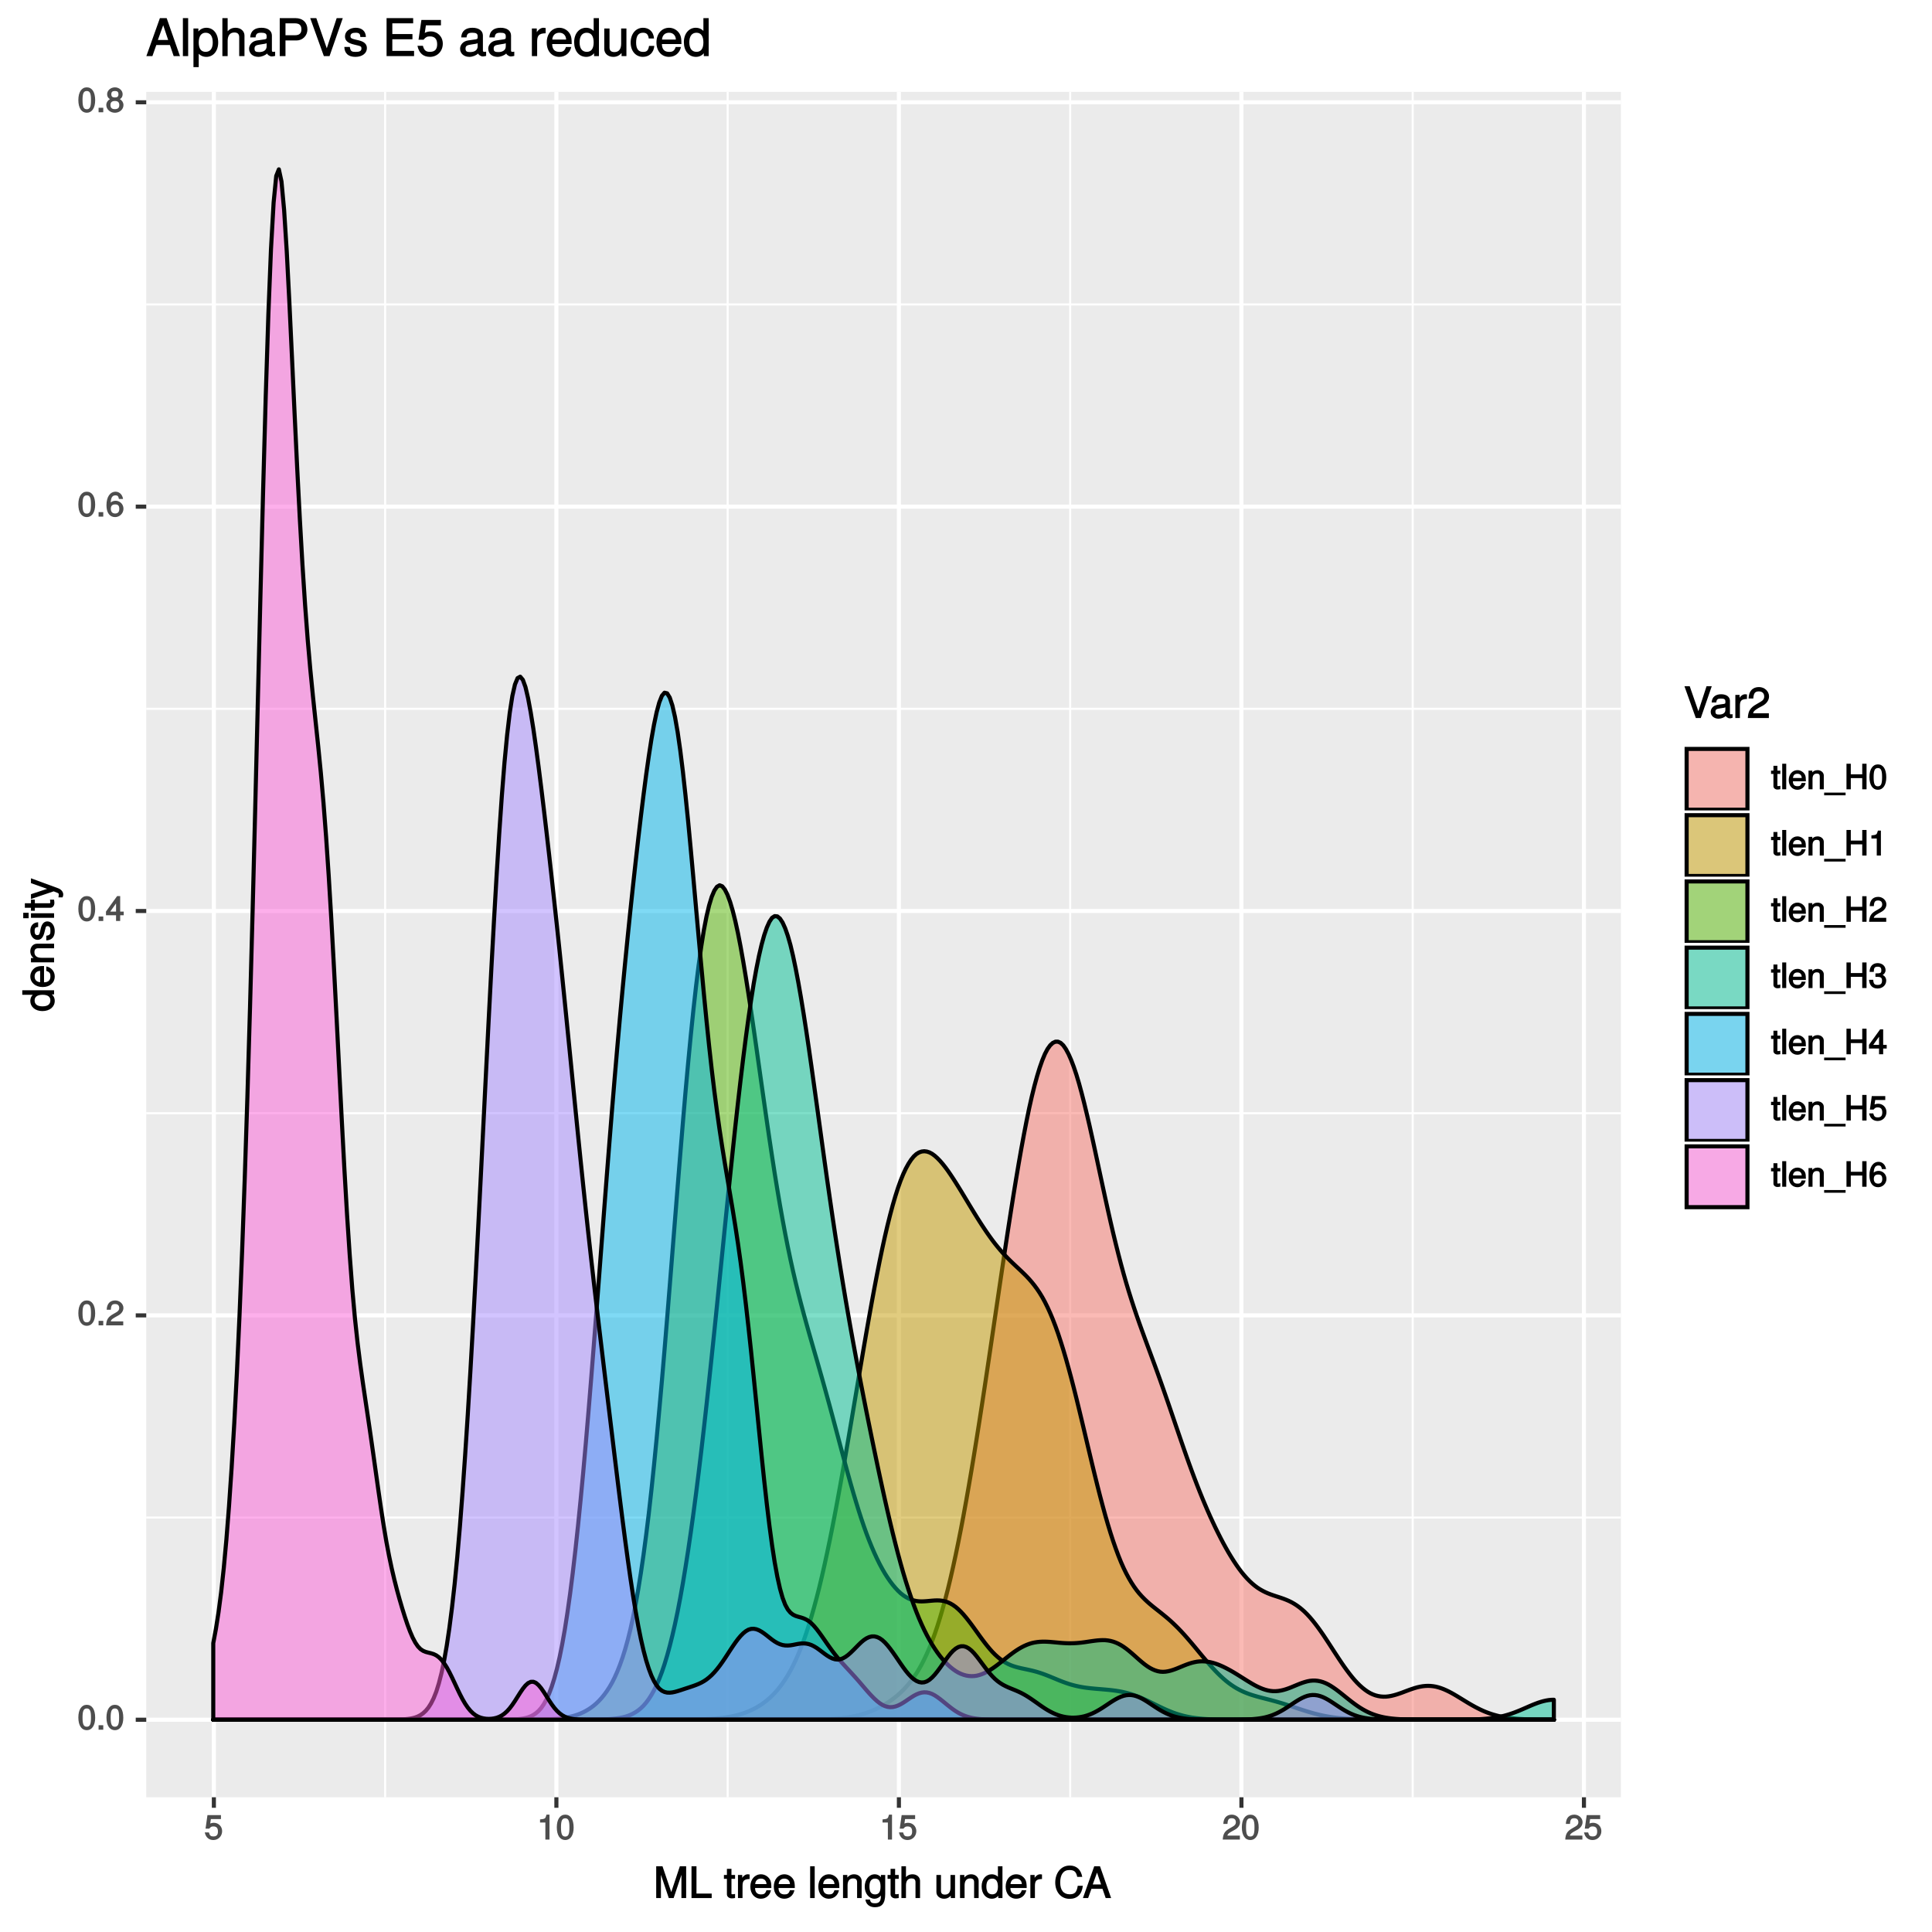 <?xml version="1.0" encoding="UTF-8"?>
<svg xmlns="http://www.w3.org/2000/svg" xmlns:xlink="http://www.w3.org/1999/xlink" width="504pt" height="504pt" viewBox="0 0 504 504" version="1.1">
<defs>
<g>
<symbol overflow="visible" id="glyph0-0">
<path style="stroke:none;" d=""/>
</symbol>
<symbol overflow="visible" id="glyph0-1">
<path style="stroke:none;" d="M 4.609 -3.125 C 4.609 -5.297 3.781 -6.5 2.422 -6.5 C 1.078 -6.5 0.219 -5.281 0.219 -3.188 C 0.219 -1.078 1.078 0.125 2.422 0.125 C 3.734 0.125 4.609 -1.078 4.609 -3.125 Z M 3.516 -3.203 C 3.516 -1.438 3.266 -0.781 2.406 -0.781 C 1.578 -0.781 1.312 -1.469 1.312 -3.172 C 1.312 -4.875 1.578 -5.547 2.422 -5.547 C 3.25 -5.547 3.516 -4.875 3.516 -3.203 Z M 3.516 -3.203 "/>
</symbol>
<symbol overflow="visible" id="glyph0-2">
<path style="stroke:none;" d="M 1.828 -0.125 L 1.828 -1.172 L 0.609 -1.172 L 0.609 0 L 1.828 0 Z M 1.828 -0.125 "/>
</symbol>
<symbol overflow="visible" id="glyph0-3">
<path style="stroke:none;" d="M 4.641 -4.547 C 4.641 -5.594 3.672 -6.5 2.5 -6.5 C 1.219 -6.5 0.328 -5.719 0.281 -4.078 L 1.359 -4.078 C 1.422 -5.25 1.703 -5.562 2.469 -5.562 C 3.172 -5.562 3.547 -5.188 3.547 -4.516 C 3.547 -4.031 3.297 -3.703 2.75 -3.391 L 1.938 -2.922 C 0.641 -2.188 0.219 -1.5 0.125 0 L 4.594 0 L 4.594 -1.031 L 1.344 -1.031 C 1.406 -1.406 1.641 -1.641 2.406 -2.078 L 3.281 -2.562 C 4.156 -3.031 4.641 -3.781 4.641 -4.547 Z M 4.641 -4.547 "/>
</symbol>
<symbol overflow="visible" id="glyph0-4">
<path style="stroke:none;" d="M 4.719 -1.625 L 4.719 -2.453 L 3.797 -2.453 L 3.797 -6.5 L 3 -6.5 L 0.094 -2.469 L 0.094 -1.5 L 2.719 -1.5 L 2.719 0 L 3.797 0 L 3.797 -1.5 L 4.719 -1.5 Z M 2.875 -2.453 L 1.203 -2.453 L 2.984 -4.953 L 2.719 -5.047 L 2.719 -2.453 Z M 2.875 -2.453 "/>
</symbol>
<symbol overflow="visible" id="glyph0-5">
<path style="stroke:none;" d="M 4.656 -2.062 C 4.656 -3.234 3.719 -4.141 2.609 -4.141 C 1.984 -4.141 1.391 -3.875 1.062 -3.406 L 1.312 -3.312 C 1.328 -4.844 1.672 -5.547 2.562 -5.547 C 3.109 -5.547 3.328 -5.344 3.469 -4.609 L 4.547 -4.609 C 4.375 -5.766 3.562 -6.5 2.609 -6.5 C 1.156 -6.5 0.219 -5.141 0.219 -2.969 C 0.219 -1.031 1.047 0.125 2.469 0.125 C 3.656 0.125 4.656 -0.844 4.656 -2.062 Z M 3.562 -2 C 3.562 -1.219 3.188 -0.812 2.484 -0.812 C 1.766 -0.812 1.359 -1.25 1.359 -2.047 C 1.359 -2.828 1.734 -3.188 2.5 -3.188 C 3.25 -3.188 3.562 -2.844 3.562 -2 Z M 3.562 -2 "/>
</symbol>
<symbol overflow="visible" id="glyph0-6">
<path style="stroke:none;" d="M 4.656 -1.891 C 4.656 -2.594 4.156 -3.203 3.719 -3.422 C 4.188 -3.703 4.438 -4.109 4.438 -4.703 C 4.438 -5.688 3.531 -6.5 2.422 -6.5 C 1.312 -6.5 0.391 -5.688 0.391 -4.703 C 0.391 -4.125 0.641 -3.719 1.125 -3.422 C 0.672 -3.203 0.172 -2.594 0.172 -1.906 C 0.172 -0.75 1.188 0.125 2.422 0.125 C 3.656 0.125 4.656 -0.75 4.656 -1.891 Z M 3.344 -4.688 C 3.344 -4.109 3.062 -3.859 2.422 -3.859 C 1.766 -3.859 1.484 -4.109 1.484 -4.703 C 1.484 -5.297 1.766 -5.547 2.422 -5.547 C 3.078 -5.547 3.344 -5.297 3.344 -4.688 Z M 3.562 -1.875 C 3.562 -1.141 3.188 -0.812 2.406 -0.812 C 1.641 -0.812 1.266 -1.156 1.266 -1.875 C 1.266 -2.609 1.641 -2.938 2.422 -2.938 C 3.188 -2.938 3.562 -2.609 3.562 -1.875 Z M 3.562 -1.875 "/>
</symbol>
<symbol overflow="visible" id="glyph0-7">
<path style="stroke:none;" d="M 4.656 -2.203 C 4.656 -3.438 3.688 -4.375 2.5 -4.375 C 2.062 -4.375 1.594 -4.219 1.547 -4.188 L 1.719 -5.344 L 4.344 -5.344 L 4.344 -6.375 L 0.828 -6.375 L 0.328 -2.844 L 1.281 -2.844 C 1.688 -3.312 1.875 -3.422 2.359 -3.422 C 3.188 -3.422 3.562 -3.016 3.562 -2.094 C 3.562 -1.203 3.203 -0.812 2.359 -0.812 C 1.688 -0.812 1.422 -1.031 1.203 -1.859 L 0.125 -1.859 C 0.406 -0.5 1.266 0.125 2.375 0.125 C 3.641 0.125 4.656 -0.875 4.656 -2.203 Z M 4.656 -2.203 "/>
</symbol>
<symbol overflow="visible" id="glyph0-8">
<path style="stroke:none;" d="M 3.203 -0.125 L 3.203 -6.5 L 2.422 -6.5 C 2.109 -5.406 2.094 -5.406 0.734 -5.25 L 0.734 -4.438 L 2.125 -4.438 L 2.125 0 L 3.203 0 Z M 3.203 -0.125 "/>
</symbol>
<symbol overflow="visible" id="glyph0-9">
<path style="stroke:none;" d="M 2.391 -0.125 L 2.391 -0.922 C 2.141 -0.859 2.016 -0.844 1.875 -0.844 C 1.562 -0.844 1.625 -0.797 1.625 -1.125 L 1.625 -4.016 L 2.391 -4.016 L 2.391 -4.875 L 1.625 -4.875 L 1.625 -6.141 L 0.594 -6.141 L 0.594 -4.875 L -0.031 -4.875 L -0.031 -4.016 L 0.594 -4.016 L 0.594 -0.797 C 0.594 -0.328 1.062 0.062 1.641 0.062 C 1.812 0.062 1.984 0.047 2.391 -0.031 Z M 2.391 -0.125 "/>
</symbol>
<symbol overflow="visible" id="glyph0-10">
<path style="stroke:none;" d="M 1.484 -0.125 L 1.484 -6.672 L 0.438 -6.672 L 0.438 0 L 1.484 0 Z M 1.484 -0.125 "/>
</symbol>
<symbol overflow="visible" id="glyph0-11">
<path style="stroke:none;" d="M 4.656 -2.219 C 4.656 -2.891 4.609 -3.312 4.484 -3.656 C 4.172 -4.422 3.328 -5 2.469 -5 C 1.172 -5 0.188 -3.922 0.188 -2.406 C 0.188 -0.891 1.156 0.125 2.453 0.125 C 3.5 0.125 4.375 -0.594 4.594 -1.656 L 3.562 -1.656 C 3.312 -0.922 3.062 -0.812 2.469 -0.812 C 1.703 -0.812 1.281 -1.172 1.266 -2.094 L 4.656 -2.094 Z M 3.828 -2.781 C 3.828 -2.781 3.609 -2.938 3.641 -2.953 L 1.297 -2.953 C 1.344 -3.641 1.719 -4.062 2.453 -4.062 C 3.172 -4.062 3.578 -3.594 3.578 -2.875 Z M 3.828 -2.781 "/>
</symbol>
<symbol overflow="visible" id="glyph0-12">
<path style="stroke:none;" d="M 4.438 -0.125 L 4.438 -3.609 C 4.438 -4.375 3.719 -5 2.828 -5 C 2.141 -5 1.578 -4.703 1.172 -4.062 L 1.438 -3.969 L 1.438 -4.875 L 0.453 -4.875 L 0.453 0 L 1.5 0 L 1.5 -2.672 C 1.5 -3.609 1.859 -4.094 2.609 -4.094 C 3.188 -4.094 3.391 -3.875 3.391 -3.328 L 3.391 0 L 4.438 0 Z M 4.438 -0.125 "/>
</symbol>
<symbol overflow="visible" id="glyph0-13">
<path style="stroke:none;" d="M 5.234 1.422 L 5.234 0.859 L -0.359 0.859 L -0.359 1.562 L 5.234 1.562 Z M 5.234 1.422 "/>
</symbol>
<symbol overflow="visible" id="glyph0-14">
<path style="stroke:none;" d="M 5.812 -0.125 L 5.812 -6.672 L 4.688 -6.672 L 4.688 -3.906 L 1.703 -3.906 L 1.703 -6.672 L 0.578 -6.672 L 0.578 0 L 1.703 0 L 1.703 -2.922 L 4.688 -2.922 L 4.688 0 L 5.812 0 Z M 5.812 -0.125 "/>
</symbol>
<symbol overflow="visible" id="glyph0-15">
<path style="stroke:none;" d="M 4.594 -1.938 C 4.594 -2.703 4.141 -3.266 3.391 -3.531 L 3.391 -3.266 C 3.969 -3.5 4.422 -4.031 4.422 -4.656 C 4.422 -5.734 3.547 -6.5 2.359 -6.5 C 1.109 -6.5 0.281 -5.688 0.25 -4.219 L 1.344 -4.219 C 1.359 -5.281 1.578 -5.562 2.375 -5.562 C 3.062 -5.562 3.312 -5.281 3.312 -4.625 C 3.312 -3.953 3.188 -3.812 1.781 -3.812 L 1.781 -2.906 L 2.359 -2.906 C 3.219 -2.906 3.5 -2.625 3.5 -1.938 C 3.5 -1.156 3.172 -0.812 2.359 -0.812 C 1.516 -0.812 1.266 -1.109 1.203 -2.141 L 0.109 -2.141 C 0.219 -0.625 1.062 0.125 2.344 0.125 C 3.625 0.125 4.594 -0.766 4.594 -1.938 Z M 4.594 -1.938 "/>
</symbol>
<symbol overflow="visible" id="glyph1-0">
<path style="stroke:none;" d=""/>
</symbol>
<symbol overflow="visible" id="glyph1-1">
<path style="stroke:none;" d="M 8.5 -0.125 L 8.5 -8.297 L 6.859 -8.297 L 4.484 -1.172 L 4.75 -1.172 L 2.328 -8.297 L 0.688 -8.297 L 0.688 0 L 1.922 0 L 1.922 -6.859 L 1.656 -6.859 L 3.969 0 L 5.234 0 L 7.531 -6.859 L 7.266 -6.859 L 7.266 0 L 8.5 0 Z M 8.5 -0.125 "/>
</symbol>
<symbol overflow="visible" id="glyph1-2">
<path style="stroke:none;" d="M 6 -0.125 L 6 -1.172 L 2.031 -1.172 L 2.031 -8.297 L 0.734 -8.297 L 0.734 0 L 6 0 Z M 6 -0.125 "/>
</symbol>
<symbol overflow="visible" id="glyph1-3">
<path style="stroke:none;" d=""/>
</symbol>
<symbol overflow="visible" id="glyph1-4">
<path style="stroke:none;" d="M 2.922 -0.125 L 2.922 -1.078 C 2.672 -1.016 2.531 -1 2.359 -1 C 1.953 -1 1.984 -0.969 1.984 -1.375 L 1.984 -5.016 L 2.922 -5.016 L 2.922 -6.031 L 1.984 -6.031 L 1.984 -7.625 L 0.797 -7.625 L 0.797 -6.031 L 0.016 -6.031 L 0.016 -5.016 L 0.797 -5.016 L 0.797 -0.969 C 0.797 -0.391 1.328 0.078 2.047 0.078 C 2.266 0.078 2.484 0.062 2.922 -0.016 Z M 2.922 -0.125 "/>
</symbol>
<symbol overflow="visible" id="glyph1-5">
<path style="stroke:none;" d="M 3.656 -5.094 L 3.656 -6.156 C 3.375 -6.188 3.297 -6.203 3.172 -6.203 C 2.578 -6.203 2.031 -5.812 1.5 -4.953 L 1.734 -4.844 L 1.734 -6.031 L 0.625 -6.031 L 0.625 0 L 1.812 0 L 1.812 -3.125 C 1.812 -4.422 2.109 -4.938 3.656 -4.969 Z M 3.656 -5.094 "/>
</symbol>
<symbol overflow="visible" id="glyph1-6">
<path style="stroke:none;" d="M 5.781 -2.75 C 5.781 -3.594 5.703 -4.109 5.547 -4.547 C 5.172 -5.484 4.156 -6.203 3.078 -6.203 C 1.469 -6.203 0.297 -4.875 0.297 -2.984 C 0.297 -1.094 1.438 0.172 3.062 0.172 C 4.375 0.172 5.422 -0.719 5.672 -2.031 L 4.5 -2.031 C 4.203 -1.125 3.828 -0.953 3.094 -0.953 C 2.141 -0.953 1.547 -1.438 1.531 -2.625 L 5.781 -2.625 Z M 4.75 -3.469 C 4.75 -3.469 4.562 -3.625 4.578 -3.641 L 1.562 -3.641 C 1.625 -4.516 2.141 -5.078 3.062 -5.078 C 3.969 -5.078 4.516 -4.469 4.516 -3.562 Z M 4.75 -3.469 "/>
</symbol>
<symbol overflow="visible" id="glyph1-7">
<path style="stroke:none;" d="M 1.797 -0.125 L 1.797 -8.297 L 0.609 -8.297 L 0.609 0 L 1.797 0 Z M 1.797 -0.125 "/>
</symbol>
<symbol overflow="visible" id="glyph1-8">
<path style="stroke:none;" d="M 5.484 -0.125 L 5.484 -4.484 C 5.484 -5.438 4.641 -6.203 3.531 -6.203 C 2.672 -6.203 2.031 -5.828 1.516 -5.031 L 1.75 -4.922 L 1.75 -6.031 L 0.625 -6.031 L 0.625 0 L 1.812 0 L 1.812 -3.312 C 1.812 -4.484 2.328 -5.125 3.25 -5.125 C 3.984 -5.125 4.297 -4.812 4.297 -4.125 L 4.297 0 L 5.484 0 Z M 5.484 -0.125 "/>
</symbol>
<symbol overflow="visible" id="glyph1-9">
<path style="stroke:none;" d="M 5.516 -1.078 L 5.516 -6.031 L 4.391 -6.031 L 4.391 -5.062 L 4.625 -5.156 C 4.156 -5.844 3.516 -6.203 2.766 -6.203 C 1.312 -6.203 0.172 -4.828 0.172 -2.953 C 0.172 -1.141 1.344 0.172 2.688 0.172 C 3.422 0.172 4.016 -0.172 4.625 -0.906 L 4.391 -1 L 4.391 -0.609 C 4.391 0.906 3.906 1.359 2.844 1.359 C 2.109 1.359 1.688 1.234 1.547 0.391 L 0.359 0.391 C 0.469 1.609 1.453 2.391 2.812 2.391 C 4.609 2.391 5.516 1.469 5.516 -1.078 Z M 4.297 -2.984 C 4.297 -1.609 3.844 -0.953 2.875 -0.953 C 1.875 -0.953 1.406 -1.609 1.406 -3.016 C 1.406 -4.406 1.891 -5.078 2.875 -5.078 C 3.859 -5.078 4.297 -4.375 4.297 -2.984 Z M 4.297 -2.984 "/>
</symbol>
<symbol overflow="visible" id="glyph1-10">
<path style="stroke:none;" d="M 5.484 -0.125 L 5.484 -4.484 C 5.484 -5.453 4.656 -6.203 3.531 -6.203 C 2.719 -6.203 2.125 -5.906 1.578 -5.203 L 1.812 -5.109 L 1.812 -8.297 L 0.625 -8.297 L 0.625 0 L 1.812 0 L 1.812 -3.312 C 1.812 -4.484 2.297 -5.125 3.25 -5.125 C 3.891 -5.125 4.297 -4.891 4.297 -4.125 L 4.297 0 L 5.484 0 Z M 5.484 -0.125 "/>
</symbol>
<symbol overflow="visible" id="glyph1-11">
<path style="stroke:none;" d="M 5.438 -0.125 L 5.438 -6.031 L 4.25 -6.031 L 4.25 -2.719 C 4.25 -1.547 3.766 -0.906 2.812 -0.906 C 2.094 -0.906 1.766 -1.203 1.766 -1.906 L 1.766 -6.031 L 0.578 -6.031 L 0.578 -1.547 C 0.578 -0.578 1.438 0.172 2.547 0.172 C 3.406 0.172 4.031 -0.172 4.562 -0.922 L 4.328 -1.016 L 4.328 0 L 5.438 0 Z M 5.438 -0.125 "/>
</symbol>
<symbol overflow="visible" id="glyph1-12">
<path style="stroke:none;" d="M 5.578 -0.125 L 5.578 -8.297 L 4.391 -8.297 L 4.391 -5.172 L 4.625 -5.266 C 4.234 -5.859 3.531 -6.203 2.766 -6.203 C 1.266 -6.203 0.141 -4.906 0.141 -3.062 C 0.141 -1.125 1.25 0.172 2.797 0.172 C 3.594 0.172 4.219 -0.172 4.719 -0.875 L 4.484 -0.984 L 4.484 0 L 5.578 0 Z M 4.391 -2.984 C 4.391 -1.656 3.891 -0.969 2.922 -0.969 C 1.906 -0.969 1.375 -1.672 1.375 -3.016 C 1.375 -4.359 1.906 -5.078 2.922 -5.078 C 3.906 -5.078 4.391 -4.328 4.391 -2.984 Z M 4.391 -2.984 "/>
</symbol>
<symbol overflow="visible" id="glyph1-13">
<path style="stroke:none;" d="M 7.453 -3.203 L 6.266 -3.203 C 6 -1.547 5.516 -0.984 4.156 -0.984 C 2.562 -0.984 1.688 -2.062 1.688 -4.062 C 1.688 -6.109 2.516 -7.312 4.062 -7.312 C 5.328 -7.312 5.844 -6.891 6.125 -5.531 L 7.438 -5.531 C 7.094 -7.422 5.953 -8.484 4.188 -8.484 C 1.766 -8.484 0.391 -6.391 0.391 -4.047 C 0.391 -1.703 1.797 0.203 4.141 0.203 C 6.109 0.203 7.344 -0.969 7.594 -3.203 Z M 7.453 -3.203 "/>
</symbol>
<symbol overflow="visible" id="glyph1-14">
<path style="stroke:none;" d="M 7.312 -0.125 L 4.453 -8.297 L 2.953 -8.297 L 0 0 L 1.359 0 L 2.219 -2.406 L 5.109 -2.406 L 5.938 0 L 7.359 0 Z M 4.922 -3.547 L 2.562 -3.547 L 3.828 -7.047 L 3.547 -7.047 L 4.734 -3.547 Z M 4.922 -3.547 "/>
</symbol>
<symbol overflow="visible" id="glyph1-15">
<path style="stroke:none;" d="M 7.094 -8.297 L 5.906 -8.297 L 3.641 -1.359 L 3.922 -1.359 L 1.516 -8.297 L 0.141 -8.297 L 3.109 0 L 4.406 0 L 7.266 -8.297 Z M 7.094 -8.297 "/>
</symbol>
<symbol overflow="visible" id="glyph1-16">
<path style="stroke:none;" d="M 6.016 -0.156 L 6.016 -1.016 C 5.781 -0.969 5.734 -0.969 5.688 -0.969 C 5.375 -0.969 5.328 -0.984 5.328 -1.281 L 5.328 -4.484 C 5.328 -5.516 4.438 -6.203 3.031 -6.203 C 1.625 -6.203 0.625 -5.516 0.562 -4.062 L 1.766 -4.062 C 1.844 -4.891 2.141 -5.078 2.984 -5.078 C 3.812 -5.078 4.141 -4.906 4.141 -4.359 L 4.141 -4.109 C 4.141 -3.734 4.047 -3.703 3.328 -3.625 C 2.031 -3.453 1.828 -3.406 1.469 -3.266 C 0.797 -2.984 0.312 -2.328 0.312 -1.625 C 0.312 -0.578 1.188 0.172 2.359 0.172 C 3.094 0.172 3.891 -0.172 4.234 -0.531 C 4.266 -0.375 4.812 0.078 5.266 0.078 C 5.438 0.078 5.594 0.062 6.016 -0.062 Z M 4.141 -2.125 C 4.141 -1.297 3.438 -0.906 2.547 -0.906 C 1.844 -0.906 1.547 -1.016 1.547 -1.656 C 1.547 -2.25 1.828 -2.391 2.812 -2.531 C 3.766 -2.656 3.969 -2.703 4.141 -2.781 Z M 4.141 -2.125 "/>
</symbol>
<symbol overflow="visible" id="glyph1-17">
<path style="stroke:none;" d="M 5.75 -5.641 C 5.75 -6.969 4.594 -8.078 3.125 -8.078 C 1.531 -8.078 0.469 -7.109 0.406 -5.094 L 1.641 -5.094 C 1.734 -6.531 2.141 -6.953 3.094 -6.953 C 3.969 -6.953 4.484 -6.453 4.484 -5.625 C 4.484 -5 4.172 -4.578 3.469 -4.188 L 2.469 -3.609 C 0.844 -2.688 0.312 -1.844 0.219 0 L 5.703 0 L 5.703 -1.234 L 1.609 -1.234 C 1.688 -1.734 2 -2.031 2.953 -2.594 L 4.062 -3.188 C 5.141 -3.766 5.75 -4.688 5.75 -5.641 Z M 5.75 -5.641 "/>
</symbol>
<symbol overflow="visible" id="glyph2-0">
<path style="stroke:none;" d=""/>
</symbol>
<symbol overflow="visible" id="glyph2-1">
<path style="stroke:none;" d="M -0.125 -5.578 L -8.297 -5.578 L -8.297 -4.391 L -5.172 -4.391 L -5.266 -4.625 C -5.859 -4.234 -6.203 -3.531 -6.203 -2.766 C -6.203 -1.266 -4.906 -0.141 -3.062 -0.141 C -1.125 -0.141 0.172 -1.25 0.172 -2.797 C 0.172 -3.594 -0.172 -4.219 -0.875 -4.719 L -0.984 -4.484 L 0 -4.484 L 0 -5.578 Z M -2.984 -4.391 C -1.656 -4.391 -0.969 -3.891 -0.969 -2.922 C -0.969 -1.906 -1.672 -1.375 -3.016 -1.375 C -4.359 -1.375 -5.078 -1.906 -5.078 -2.922 C -5.078 -3.906 -4.328 -4.391 -2.984 -4.391 Z M -2.984 -4.391 "/>
</symbol>
<symbol overflow="visible" id="glyph2-2">
<path style="stroke:none;" d="M -2.75 -5.781 C -3.594 -5.781 -4.109 -5.703 -4.547 -5.547 C -5.484 -5.172 -6.203 -4.156 -6.203 -3.078 C -6.203 -1.469 -4.875 -0.297 -2.984 -0.297 C -1.094 -0.297 0.172 -1.438 0.172 -3.062 C 0.172 -4.375 -0.719 -5.422 -2.031 -5.672 L -2.031 -4.5 C -1.125 -4.203 -0.953 -3.828 -0.953 -3.094 C -0.953 -2.141 -1.438 -1.547 -2.625 -1.531 L -2.625 -5.781 Z M -3.469 -4.75 C -3.469 -4.75 -3.625 -4.562 -3.641 -4.578 L -3.641 -1.562 C -4.516 -1.625 -5.078 -2.141 -5.078 -3.062 C -5.078 -3.969 -4.469 -4.516 -3.562 -4.516 Z M -3.469 -4.75 "/>
</symbol>
<symbol overflow="visible" id="glyph2-3">
<path style="stroke:none;" d="M -0.125 -5.484 L -4.484 -5.484 C -5.438 -5.484 -6.203 -4.641 -6.203 -3.531 C -6.203 -2.672 -5.828 -2.031 -5.031 -1.516 L -4.922 -1.75 L -6.031 -1.75 L -6.031 -0.625 L 0 -0.625 L 0 -1.812 L -3.312 -1.812 C -4.484 -1.812 -5.125 -2.328 -5.125 -3.25 C -5.125 -3.984 -4.812 -4.297 -4.125 -4.297 L 0 -4.297 L 0 -5.484 Z M -0.125 -5.484 "/>
</symbol>
<symbol overflow="visible" id="glyph2-4">
<path style="stroke:none;" d="M -1.75 -5.188 C -2.609 -5.188 -3.172 -4.562 -3.453 -3.422 L -3.656 -2.547 C -3.844 -1.797 -3.938 -1.609 -4.344 -1.609 C -4.875 -1.609 -5.078 -1.953 -5.078 -2.688 C -5.078 -3.438 -4.891 -3.688 -4.156 -3.703 L -4.156 -4.953 C -5.422 -4.938 -6.203 -4.062 -6.203 -2.734 C -6.203 -1.391 -5.375 -0.375 -4.297 -0.375 C -3.406 -0.375 -2.844 -0.984 -2.516 -2.344 L -2.297 -3.203 C -2.141 -3.844 -2.094 -3.953 -1.672 -3.953 C -1.141 -3.953 -0.953 -3.547 -0.953 -2.75 C -0.953 -1.922 -1.016 -1.594 -2.031 -1.453 L -2.031 -0.234 C -0.562 -0.281 0.172 -1.172 0.172 -2.672 C 0.172 -4.125 -0.641 -5.188 -1.75 -5.188 Z M -1.75 -5.188 "/>
</symbol>
<symbol overflow="visible" id="glyph2-5">
<path style="stroke:none;" d="M -0.125 -1.812 L -6.031 -1.812 L -6.031 -0.625 L 0 -0.625 L 0 -1.812 Z M -6.766 -1.938 L -8.047 -1.938 L -8.047 -0.516 L -6.641 -0.516 L -6.641 -1.938 Z M -6.766 -1.938 "/>
</symbol>
<symbol overflow="visible" id="glyph2-6">
<path style="stroke:none;" d="M -0.125 -2.922 L -1.078 -2.922 C -1.016 -2.672 -1 -2.531 -1 -2.359 C -1 -1.953 -0.969 -1.984 -1.375 -1.984 L -5.016 -1.984 L -5.016 -2.922 L -6.031 -2.922 L -6.031 -1.984 L -7.625 -1.984 L -7.625 -0.797 L -6.031 -0.797 L -6.031 -0.016 L -5.016 -0.016 L -5.016 -0.797 L -0.969 -0.797 C -0.391 -0.797 0.078 -1.328 0.078 -2.047 C 0.078 -2.266 0.062 -2.484 -0.016 -2.922 Z M -0.125 -2.922 "/>
</symbol>
<symbol overflow="visible" id="glyph2-7">
<path style="stroke:none;" d="M -6.031 -5.266 L -6.031 -4.172 L -1.406 -2.531 L -1.406 -2.812 L -6.031 -1.281 L -6.031 -0.031 L -0.109 -2.031 L 0.797 -1.672 C 1.203 -1.516 1.219 -1.469 1.219 -1.078 C 1.219 -0.953 1.203 -0.797 1.141 -0.453 L 2.203 -0.453 C 2.328 -0.688 2.391 -0.969 2.391 -1.203 C 2.391 -1.859 1.906 -2.516 1.078 -2.828 L -6.031 -5.438 Z M -6.031 -5.266 "/>
</symbol>
<symbol overflow="visible" id="glyph3-0">
<path style="stroke:none;" d=""/>
</symbol>
<symbol overflow="visible" id="glyph3-1">
<path style="stroke:none;" d="M 8.75 -0.125 L 5.328 -9.906 L 3.562 -9.906 L 0.031 0 L 1.609 0 L 2.625 -2.891 L 6.172 -2.891 L 7.156 0 L 8.812 0 Z M 5.922 -4.203 L 3.031 -4.203 L 4.562 -8.438 L 4.297 -8.438 L 5.719 -4.203 Z M 5.922 -4.203 "/>
</symbol>
<symbol overflow="visible" id="glyph3-2">
<path style="stroke:none;" d="M 2.125 -0.125 L 2.125 -9.906 L 0.75 -9.906 L 0.75 0 L 2.125 0 Z M 2.125 -0.125 "/>
</symbol>
<symbol overflow="visible" id="glyph3-3">
<path style="stroke:none;" d="M 7.031 -3.531 C 7.031 -5.844 5.766 -7.391 3.938 -7.391 C 3 -7.391 2.141 -6.922 1.625 -6.094 L 1.859 -6 L 1.859 -7.203 L 0.578 -7.203 L 0.578 2.875 L 1.953 2.875 L 1.953 -0.969 L 1.719 -0.875 C 2.297 -0.156 3.047 0.203 3.953 0.203 C 5.734 0.203 7.031 -1.328 7.031 -3.531 Z M 5.609 -3.547 C 5.609 -1.984 4.953 -1.109 3.75 -1.109 C 2.594 -1.109 1.953 -1.922 1.953 -3.531 C 1.953 -5.156 2.594 -6.094 3.75 -6.094 C 4.969 -6.094 5.609 -5.203 5.609 -3.547 Z M 5.609 -3.547 "/>
</symbol>
<symbol overflow="visible" id="glyph3-4">
<path style="stroke:none;" d="M 6.547 -0.125 L 6.547 -5.359 C 6.547 -6.516 5.578 -7.391 4.234 -7.391 C 3.266 -7.391 2.562 -7.031 1.922 -6.188 L 2.156 -6.094 L 2.156 -9.906 L 0.781 -9.906 L 0.781 0 L 2.156 0 L 2.156 -3.953 C 2.156 -5.359 2.766 -6.156 3.891 -6.156 C 4.672 -6.156 5.172 -5.828 5.172 -4.922 L 5.172 0 L 6.547 0 Z M 6.547 -0.125 "/>
</symbol>
<symbol overflow="visible" id="glyph3-5">
<path style="stroke:none;" d="M 7.203 -0.156 L 7.203 -1.156 C 6.938 -1.109 6.891 -1.109 6.828 -1.109 C 6.438 -1.109 6.359 -1.156 6.359 -1.5 L 6.359 -5.359 C 6.359 -6.594 5.328 -7.391 3.625 -7.391 C 1.953 -7.391 0.781 -6.609 0.703 -4.875 L 2.094 -4.875 C 2.188 -5.844 2.562 -6.094 3.594 -6.094 C 4.578 -6.094 4.984 -5.859 4.984 -5.203 L 4.984 -4.906 C 4.984 -4.453 4.859 -4.391 3.984 -4.297 C 2.422 -4.094 2.188 -4.047 1.766 -3.875 C 0.969 -3.531 0.406 -2.766 0.406 -1.922 C 0.406 -0.672 1.422 0.203 2.828 0.203 C 3.703 0.203 4.656 -0.219 5.094 -0.672 C 5.156 -0.422 5.766 0.094 6.312 0.094 C 6.531 0.094 6.703 0.062 7.203 -0.047 Z M 4.984 -2.516 C 4.984 -1.531 4.125 -1.047 3.062 -1.047 C 2.203 -1.047 1.828 -1.203 1.828 -1.953 C 1.828 -2.688 2.188 -2.859 3.359 -3.031 C 4.531 -3.188 4.766 -3.25 4.984 -3.359 Z M 4.984 -2.516 "/>
</symbol>
<symbol overflow="visible" id="glyph3-6">
<path style="stroke:none;" d="M 8.281 -6.938 C 8.281 -8.734 7.078 -9.906 5.172 -9.906 L 1.062 -9.906 L 1.062 0 L 2.562 0 L 2.562 -4.078 L 5.453 -4.078 C 7.031 -4.078 8.281 -5.328 8.281 -6.938 Z M 6.719 -6.984 C 6.719 -5.922 6.172 -5.438 4.984 -5.438 L 2.562 -5.438 L 2.562 -8.547 L 4.984 -8.547 C 6.172 -8.547 6.719 -8.047 6.719 -6.984 Z M 6.719 -6.984 "/>
</symbol>
<symbol overflow="visible" id="glyph3-7">
<path style="stroke:none;" d="M 8.516 -9.906 L 7.109 -9.906 L 4.391 -1.609 L 4.672 -1.609 L 1.797 -9.906 L 0.203 -9.906 L 3.766 0 L 5.25 0 L 8.703 -9.906 Z M 8.516 -9.906 "/>
</symbol>
<symbol overflow="visible" id="glyph3-8">
<path style="stroke:none;" d="M 6.188 -2.078 C 6.188 -3.109 5.484 -3.766 4.109 -4.094 L 3.047 -4.344 C 2.156 -4.562 1.906 -4.703 1.906 -5.188 C 1.906 -5.828 2.344 -6.094 3.234 -6.094 C 4.125 -6.094 4.453 -5.844 4.469 -4.984 L 5.922 -4.984 C 5.906 -6.484 4.875 -7.391 3.281 -7.391 C 1.656 -7.391 0.469 -6.422 0.469 -5.141 C 0.469 -4.047 1.172 -3.406 2.812 -3.016 L 3.844 -2.766 C 4.609 -2.578 4.766 -2.484 4.766 -1.984 C 4.766 -1.328 4.266 -1.094 3.297 -1.094 C 2.312 -1.094 1.891 -1.188 1.734 -2.391 L 0.297 -2.391 C 0.359 -0.641 1.406 0.203 3.203 0.203 C 4.953 0.203 6.188 -0.734 6.188 -2.078 Z M 6.188 -2.078 "/>
</symbol>
<symbol overflow="visible" id="glyph3-9">
<path style="stroke:none;" d=""/>
</symbol>
<symbol overflow="visible" id="glyph3-10">
<path style="stroke:none;" d="M 8.219 -0.125 L 8.219 -1.359 L 2.547 -1.359 L 2.547 -4.391 L 7.797 -4.391 L 7.797 -5.75 L 2.547 -5.75 L 2.547 -8.547 L 7.984 -8.547 L 7.984 -9.906 L 1.047 -9.906 L 1.047 0 L 8.219 0 Z M 8.219 -0.125 "/>
</symbol>
<symbol overflow="visible" id="glyph3-11">
<path style="stroke:none;" d="M 6.906 -3.234 C 6.906 -5.078 5.547 -6.438 3.75 -6.438 C 3.094 -6.438 2.453 -6.219 2.203 -6.031 L 2.5 -8.016 L 6.422 -8.016 L 6.422 -9.438 L 1.328 -9.438 L 0.578 -4.266 L 1.875 -4.266 C 2.453 -4.953 2.812 -5.141 3.531 -5.141 C 4.797 -5.141 5.438 -4.469 5.438 -3.078 C 5.438 -1.734 4.812 -1.109 3.531 -1.109 C 2.516 -1.109 2.031 -1.484 1.719 -2.688 L 0.297 -2.688 C 0.703 -0.672 1.906 0.203 3.562 0.203 C 5.453 0.203 6.906 -1.25 6.906 -3.234 Z M 6.906 -3.234 "/>
</symbol>
<symbol overflow="visible" id="glyph3-12">
<path style="stroke:none;" d="M 4.375 -6.094 L 4.375 -7.328 C 4.047 -7.375 3.969 -7.391 3.812 -7.391 C 3.109 -7.391 2.453 -6.922 1.828 -5.891 L 2.062 -5.797 L 2.062 -7.203 L 0.781 -7.203 L 0.781 0 L 2.156 0 L 2.156 -3.719 C 2.156 -5.281 2.531 -5.922 4.375 -5.953 Z M 4.375 -6.094 "/>
</symbol>
<symbol overflow="visible" id="glyph3-13">
<path style="stroke:none;" d="M 6.906 -3.281 C 6.906 -4.281 6.828 -4.906 6.625 -5.422 C 6.172 -6.562 4.984 -7.391 3.703 -7.391 C 1.766 -7.391 0.391 -5.828 0.391 -3.547 C 0.391 -1.281 1.734 0.203 3.672 0.203 C 5.25 0.203 6.484 -0.828 6.781 -2.375 L 5.406 -2.375 C 5.062 -1.328 4.594 -1.094 3.703 -1.094 C 2.562 -1.094 1.828 -1.688 1.812 -3.141 L 6.906 -3.141 Z M 5.688 -4.156 C 5.688 -4.156 5.5 -4.297 5.5 -4.312 L 1.844 -4.312 C 1.922 -5.406 2.578 -6.094 3.688 -6.094 C 4.766 -6.094 5.453 -5.328 5.453 -4.25 Z M 5.688 -4.156 "/>
</symbol>
<symbol overflow="visible" id="glyph3-14">
<path style="stroke:none;" d="M 6.672 -0.125 L 6.672 -9.906 L 5.297 -9.906 L 5.297 -6.172 L 5.531 -6.266 C 5.062 -6.969 4.234 -7.391 3.312 -7.391 C 1.516 -7.391 0.203 -5.859 0.203 -3.656 C 0.203 -1.328 1.484 0.203 3.359 0.203 C 4.297 0.203 5.062 -0.203 5.656 -1.062 L 5.406 -1.156 L 5.406 0 L 6.672 0 Z M 5.297 -3.562 C 5.297 -1.969 4.672 -1.109 3.516 -1.109 C 2.297 -1.109 1.625 -1.984 1.625 -3.594 C 1.625 -5.203 2.297 -6.094 3.5 -6.094 C 4.688 -6.094 5.297 -5.156 5.297 -3.562 Z M 5.297 -3.562 "/>
</symbol>
<symbol overflow="visible" id="glyph3-15">
<path style="stroke:none;" d="M 6.5 -0.125 L 6.5 -7.203 L 5.125 -7.203 L 5.125 -3.234 C 5.125 -1.828 4.531 -1.047 3.375 -1.047 C 2.516 -1.047 2.094 -1.422 2.094 -2.25 L 2.094 -7.203 L 0.719 -7.203 L 0.719 -1.828 C 0.719 -0.672 1.719 0.203 3.062 0.203 C 4.078 0.203 4.812 -0.203 5.469 -1.109 L 5.234 -1.203 L 5.234 0 L 6.5 0 Z M 6.5 -0.125 "/>
</symbol>
<symbol overflow="visible" id="glyph3-16">
<path style="stroke:none;" d="M 6.297 -2.656 L 5.062 -2.656 C 4.859 -1.406 4.438 -1.094 3.5 -1.094 C 2.281 -1.094 1.688 -1.891 1.688 -3.531 C 1.688 -5.25 2.266 -6.094 3.469 -6.094 C 4.391 -6.094 4.828 -5.688 4.984 -4.594 L 6.359 -4.594 C 6.219 -6.422 5.031 -7.391 3.484 -7.391 C 1.625 -7.391 0.266 -5.828 0.266 -3.531 C 0.266 -1.297 1.594 0.203 3.469 0.203 C 5.125 0.203 6.297 -0.922 6.438 -2.656 Z M 6.297 -2.656 "/>
</symbol>
</g>
<clipPath id="clip1">
  <path d="M 38.152 23.957 L 423 23.957 L 423 469 L 38.152 469 Z M 38.152 23.957 "/>
</clipPath>
<clipPath id="clip2">
  <path d="M 38.152 395 L 423.844 395 L 423.844 397 L 38.152 397 Z M 38.152 395 "/>
</clipPath>
<clipPath id="clip3">
  <path d="M 38.152 290 L 423.844 290 L 423.844 291 L 38.152 291 Z M 38.152 290 "/>
</clipPath>
<clipPath id="clip4">
  <path d="M 38.152 184 L 423.844 184 L 423.844 186 L 38.152 186 Z M 38.152 184 "/>
</clipPath>
<clipPath id="clip5">
  <path d="M 38.152 79 L 423.844 79 L 423.844 80 L 38.152 80 Z M 38.152 79 "/>
</clipPath>
<clipPath id="clip6">
  <path d="M 100 23.957 L 101 23.957 L 101 469.848 L 100 469.848 Z M 100 23.957 "/>
</clipPath>
<clipPath id="clip7">
  <path d="M 189 23.957 L 191 23.957 L 191 469.848 L 189 469.848 Z M 189 23.957 "/>
</clipPath>
<clipPath id="clip8">
  <path d="M 278 23.957 L 280 23.957 L 280 469.848 L 278 469.848 Z M 278 23.957 "/>
</clipPath>
<clipPath id="clip9">
  <path d="M 368 23.957 L 369 23.957 L 369 469.848 L 368 469.848 Z M 368 23.957 "/>
</clipPath>
<clipPath id="clip10">
  <path d="M 38.152 448 L 423.844 448 L 423.844 450 L 38.152 450 Z M 38.152 448 "/>
</clipPath>
<clipPath id="clip11">
  <path d="M 38.152 342 L 423.844 342 L 423.844 344 L 38.152 344 Z M 38.152 342 "/>
</clipPath>
<clipPath id="clip12">
  <path d="M 38.152 237 L 423.844 237 L 423.844 239 L 38.152 239 Z M 38.152 237 "/>
</clipPath>
<clipPath id="clip13">
  <path d="M 38.152 131 L 423.844 131 L 423.844 133 L 38.152 133 Z M 38.152 131 "/>
</clipPath>
<clipPath id="clip14">
  <path d="M 38.152 26 L 423.844 26 L 423.844 28 L 38.152 28 Z M 38.152 26 "/>
</clipPath>
<clipPath id="clip15">
  <path d="M 55 23.957 L 57 23.957 L 57 469.848 L 55 469.848 Z M 55 23.957 "/>
</clipPath>
<clipPath id="clip16">
  <path d="M 144 23.957 L 146 23.957 L 146 469.848 L 144 469.848 Z M 144 23.957 "/>
</clipPath>
<clipPath id="clip17">
  <path d="M 233 23.957 L 236 23.957 L 236 469.848 L 233 469.848 Z M 233 23.957 "/>
</clipPath>
<clipPath id="clip18">
  <path d="M 323 23.957 L 325 23.957 L 325 469.848 L 323 469.848 Z M 323 23.957 "/>
</clipPath>
<clipPath id="clip19">
  <path d="M 412 23.957 L 414 23.957 L 414 469.848 L 412 469.848 Z M 412 23.957 "/>
</clipPath>
</defs>
<g id="surface3936">
<rect x="0" y="0" width="504" height="504" style="fill:rgb(100%,100%,100%);fill-opacity:1;stroke:none;"/>
<rect x="0" y="0" width="504" height="504" style="fill:rgb(100%,100%,100%);fill-opacity:1;stroke:none;"/>
<path style="fill:none;stroke-width:1.067;stroke-linecap:round;stroke-linejoin:round;stroke:rgb(100%,100%,100%);stroke-opacity:1;stroke-miterlimit:10;" d="M 0 504 L 504 504 L 504 0 L 0 0 Z M 0 504 "/>
<g clip-path="url(#clip1)" clip-rule="nonzero">
<path style=" stroke:none;fill-rule:nonzero;fill:rgb(92.157%,92.157%,92.157%);fill-opacity:1;" d="M 38.152 468.848 L 422.844 468.848 L 422.844 23.957 L 38.152 23.957 Z M 38.152 468.848 "/>
</g>
<g clip-path="url(#clip2)" clip-rule="nonzero">
<path style="fill:none;stroke-width:0.533;stroke-linecap:butt;stroke-linejoin:round;stroke:rgb(100%,100%,100%);stroke-opacity:1;stroke-miterlimit:10;" d="M 38.152 395.883 L 422.844 395.883 "/>
</g>
<g clip-path="url(#clip3)" clip-rule="nonzero">
<path style="fill:none;stroke-width:0.533;stroke-linecap:butt;stroke-linejoin:round;stroke:rgb(100%,100%,100%);stroke-opacity:1;stroke-miterlimit:10;" d="M 38.152 290.398 L 422.844 290.398 "/>
</g>
<g clip-path="url(#clip4)" clip-rule="nonzero">
<path style="fill:none;stroke-width:0.533;stroke-linecap:butt;stroke-linejoin:round;stroke:rgb(100%,100%,100%);stroke-opacity:1;stroke-miterlimit:10;" d="M 38.152 184.91 L 422.844 184.91 "/>
</g>
<g clip-path="url(#clip5)" clip-rule="nonzero">
<path style="fill:none;stroke-width:0.533;stroke-linecap:butt;stroke-linejoin:round;stroke:rgb(100%,100%,100%);stroke-opacity:1;stroke-miterlimit:10;" d="M 38.152 79.426 L 422.844 79.426 "/>
</g>
<g clip-path="url(#clip6)" clip-rule="nonzero">
<path style="fill:none;stroke-width:0.533;stroke-linecap:butt;stroke-linejoin:round;stroke:rgb(100%,100%,100%);stroke-opacity:1;stroke-miterlimit:10;" d="M 100.469 468.848 L 100.469 23.957 "/>
</g>
<g clip-path="url(#clip7)" clip-rule="nonzero">
<path style="fill:none;stroke-width:0.533;stroke-linecap:butt;stroke-linejoin:round;stroke:rgb(100%,100%,100%);stroke-opacity:1;stroke-miterlimit:10;" d="M 189.82 468.848 L 189.82 23.957 "/>
</g>
<g clip-path="url(#clip8)" clip-rule="nonzero">
<path style="fill:none;stroke-width:0.533;stroke-linecap:butt;stroke-linejoin:round;stroke:rgb(100%,100%,100%);stroke-opacity:1;stroke-miterlimit:10;" d="M 279.176 468.848 L 279.176 23.957 "/>
</g>
<g clip-path="url(#clip9)" clip-rule="nonzero">
<path style="fill:none;stroke-width:0.533;stroke-linecap:butt;stroke-linejoin:round;stroke:rgb(100%,100%,100%);stroke-opacity:1;stroke-miterlimit:10;" d="M 368.527 468.848 L 368.527 23.957 "/>
</g>
<g clip-path="url(#clip10)" clip-rule="nonzero">
<path style="fill:none;stroke-width:1.067;stroke-linecap:butt;stroke-linejoin:round;stroke:rgb(100%,100%,100%);stroke-opacity:1;stroke-miterlimit:10;" d="M 38.152 448.629 L 422.844 448.629 "/>
</g>
<g clip-path="url(#clip11)" clip-rule="nonzero">
<path style="fill:none;stroke-width:1.067;stroke-linecap:butt;stroke-linejoin:round;stroke:rgb(100%,100%,100%);stroke-opacity:1;stroke-miterlimit:10;" d="M 38.152 343.141 L 422.844 343.141 "/>
</g>
<g clip-path="url(#clip12)" clip-rule="nonzero">
<path style="fill:none;stroke-width:1.067;stroke-linecap:butt;stroke-linejoin:round;stroke:rgb(100%,100%,100%);stroke-opacity:1;stroke-miterlimit:10;" d="M 38.152 237.656 L 422.844 237.656 "/>
</g>
<g clip-path="url(#clip13)" clip-rule="nonzero">
<path style="fill:none;stroke-width:1.067;stroke-linecap:butt;stroke-linejoin:round;stroke:rgb(100%,100%,100%);stroke-opacity:1;stroke-miterlimit:10;" d="M 38.152 132.168 L 422.844 132.168 "/>
</g>
<g clip-path="url(#clip14)" clip-rule="nonzero">
<path style="fill:none;stroke-width:1.067;stroke-linecap:butt;stroke-linejoin:round;stroke:rgb(100%,100%,100%);stroke-opacity:1;stroke-miterlimit:10;" d="M 38.152 26.684 L 422.844 26.684 "/>
</g>
<g clip-path="url(#clip15)" clip-rule="nonzero">
<path style="fill:none;stroke-width:1.067;stroke-linecap:butt;stroke-linejoin:round;stroke:rgb(100%,100%,100%);stroke-opacity:1;stroke-miterlimit:10;" d="M 55.793 468.848 L 55.793 23.957 "/>
</g>
<g clip-path="url(#clip16)" clip-rule="nonzero">
<path style="fill:none;stroke-width:1.067;stroke-linecap:butt;stroke-linejoin:round;stroke:rgb(100%,100%,100%);stroke-opacity:1;stroke-miterlimit:10;" d="M 145.145 468.848 L 145.145 23.957 "/>
</g>
<g clip-path="url(#clip17)" clip-rule="nonzero">
<path style="fill:none;stroke-width:1.067;stroke-linecap:butt;stroke-linejoin:round;stroke:rgb(100%,100%,100%);stroke-opacity:1;stroke-miterlimit:10;" d="M 234.496 468.848 L 234.496 23.957 "/>
</g>
<g clip-path="url(#clip18)" clip-rule="nonzero">
<path style="fill:none;stroke-width:1.067;stroke-linecap:butt;stroke-linejoin:round;stroke:rgb(100%,100%,100%);stroke-opacity:1;stroke-miterlimit:10;" d="M 323.852 468.848 L 323.852 23.957 "/>
</g>
<g clip-path="url(#clip19)" clip-rule="nonzero">
<path style="fill:none;stroke-width:1.067;stroke-linecap:butt;stroke-linejoin:round;stroke:rgb(100%,100%,100%);stroke-opacity:1;stroke-miterlimit:10;" d="M 413.203 468.848 L 413.203 23.957 "/>
</g>
<path style="fill-rule:nonzero;fill:rgb(97.255%,46.275%,42.745%);fill-opacity:0.502;stroke-width:1.067;stroke-linecap:round;stroke-linejoin:round;stroke:rgb(0%,0%,0%);stroke-opacity:1;stroke-miterlimit:10;" d="M 55.637 448.629 L 197.988 448.629 L 198.672 448.625 L 206.203 448.625 L 206.887 448.621 L 207.57 448.621 L 208.254 448.617 L 208.938 448.617 L 209.625 448.613 L 210.309 448.605 L 210.992 448.602 L 212.359 448.586 L 213.047 448.574 L 213.73 448.559 L 214.414 448.539 L 215.098 448.516 L 215.781 448.488 L 216.469 448.457 L 217.152 448.418 L 217.836 448.371 L 218.52 448.316 L 219.203 448.25 L 219.891 448.176 L 220.574 448.09 L 221.258 447.988 L 221.941 447.879 L 222.625 447.746 L 223.312 447.598 L 223.996 447.434 L 224.68 447.254 L 225.363 447.051 L 226.047 446.832 L 226.734 446.586 L 227.418 446.316 L 228.102 446.027 L 228.785 445.711 L 229.469 445.371 L 230.156 445.008 L 230.84 444.613 L 231.523 444.188 L 232.207 443.73 L 232.891 443.238 L 233.578 442.711 L 234.262 442.145 L 234.945 441.535 L 235.629 440.863 L 236.312 440.137 L 237 439.352 L 237.684 438.496 L 238.367 437.566 L 239.051 436.555 L 239.734 435.43 L 240.422 434.203 L 241.105 432.871 L 241.789 431.418 L 242.473 429.844 L 243.156 428.137 L 243.844 426.262 L 244.527 424.238 L 245.211 422.062 L 245.895 419.73 L 246.578 417.242 L 247.266 414.598 L 247.949 411.762 L 248.633 408.762 L 249.316 405.602 L 250 402.293 L 250.688 398.832 L 251.371 395.23 L 252.055 391.477 L 252.738 387.578 L 253.426 383.559 L 254.109 379.434 L 254.793 375.203 L 255.477 370.879 L 256.16 366.465 L 256.848 361.973 L 257.531 357.422 L 258.215 352.828 L 258.898 348.203 L 259.582 343.555 L 260.27 338.898 L 260.953 334.258 L 261.637 329.645 L 262.32 325.074 L 263.004 320.566 L 263.691 316.137 L 264.375 311.801 L 265.059 307.609 L 265.742 303.555 L 266.426 299.66 L 267.113 295.945 L 267.797 292.418 L 268.48 289.105 L 269.164 286.066 L 269.848 283.289 L 270.535 280.777 L 271.219 278.543 L 271.902 276.598 L 272.586 274.949 L 273.27 273.652 L 273.957 272.699 L 274.641 272.062 L 275.324 271.742 L 276.008 271.742 L 276.691 272.055 L 277.379 272.703 L 278.062 273.691 L 278.746 274.965 L 279.43 276.512 L 280.113 278.316 L 280.801 280.363 L 281.484 282.645 L 282.168 285.156 L 282.852 287.844 L 283.535 290.676 L 284.223 293.629 L 284.906 296.688 L 285.59 299.816 L 286.273 303 L 286.957 306.195 L 287.645 309.383 L 288.328 312.539 L 289.012 315.645 L 289.695 318.68 L 290.379 321.617 L 291.066 324.449 L 291.75 327.176 L 292.434 329.793 L 293.117 332.297 L 293.801 334.691 L 294.488 336.965 L 295.172 339.137 L 295.855 341.223 L 296.539 343.238 L 297.223 345.195 L 297.91 347.102 L 298.594 348.977 L 299.277 350.828 L 299.961 352.676 L 300.645 354.527 L 301.332 356.391 L 302.016 358.273 L 302.699 360.18 L 303.383 362.117 L 304.066 364.074 L 304.754 366.051 L 305.438 368.047 L 306.121 370.051 L 306.805 372.062 L 307.492 374.066 L 308.176 376.059 L 308.859 378.031 L 309.543 379.977 L 310.227 381.895 L 310.914 383.773 L 311.598 385.605 L 312.281 387.391 L 312.965 389.129 L 313.648 390.816 L 314.336 392.461 L 315.02 394.055 L 315.703 395.594 L 316.387 397.082 L 317.07 398.527 L 317.758 399.922 L 318.441 401.27 L 319.125 402.574 L 319.809 403.82 L 320.492 405.016 L 321.18 406.156 L 321.863 407.242 L 322.547 408.273 L 323.23 409.242 L 323.914 410.148 L 324.602 410.98 L 325.285 411.75 L 325.969 412.449 L 326.652 413.086 L 327.336 413.66 L 328.023 414.172 L 328.707 414.613 L 329.391 415 L 330.074 415.344 L 330.758 415.648 L 331.445 415.918 L 332.129 416.16 L 332.812 416.387 L 333.496 416.609 L 334.18 416.836 L 334.867 417.078 L 335.551 417.344 L 336.234 417.637 L 336.918 417.977 L 337.602 418.367 L 338.289 418.809 L 338.973 419.305 L 339.656 419.859 L 340.34 420.473 L 341.023 421.156 L 341.711 421.902 L 342.395 422.707 L 343.078 423.566 L 343.762 424.469 L 344.445 425.418 L 345.133 426.406 L 345.816 427.43 L 346.5 428.469 L 347.867 430.578 L 348.555 431.633 L 349.238 432.676 L 349.922 433.695 L 350.605 434.688 L 351.289 435.641 L 351.977 436.555 L 352.66 437.422 L 353.344 438.234 L 354.027 438.977 L 354.711 439.656 L 355.398 440.27 L 356.082 440.816 L 356.766 441.293 L 357.449 441.695 L 358.133 442.016 L 358.82 442.266 L 359.504 442.441 L 360.188 442.555 L 360.871 442.605 L 361.559 442.598 L 362.242 442.527 L 362.926 442.406 L 363.609 442.242 L 364.293 442.047 L 364.98 441.824 L 365.664 441.582 L 367.031 441.066 L 367.715 440.812 L 368.402 440.574 L 369.086 440.355 L 369.77 440.16 L 370.453 440.004 L 371.137 439.887 L 371.824 439.816 L 372.508 439.789 L 373.191 439.812 L 373.875 439.883 L 374.559 440 L 375.246 440.176 L 375.93 440.395 L 376.613 440.656 L 377.297 440.957 L 377.98 441.285 L 378.668 441.648 L 379.352 442.035 L 380.035 442.438 L 381.402 443.273 L 382.09 443.695 L 382.773 444.113 L 383.457 444.52 L 384.141 444.91 L 384.824 445.289 L 385.512 445.645 L 386.195 445.984 L 386.879 446.297 L 387.562 446.586 L 388.246 446.848 L 388.934 447.09 L 389.617 447.305 L 390.301 447.496 L 390.984 447.672 L 391.668 447.82 L 392.355 447.949 L 393.039 448.062 L 393.723 448.16 L 394.406 448.242 L 395.09 448.312 L 395.777 448.375 L 396.461 448.422 L 397.145 448.461 L 397.828 448.496 L 398.512 448.523 L 399.199 448.547 L 400.566 448.578 L 401.25 448.59 L 401.934 448.598 L 402.621 448.605 L 405.355 448.621 L 405.355 448.629 Z M 55.637 448.629 "/>
<path style="fill-rule:nonzero;fill:rgb(76.863%,60.392%,0%);fill-opacity:0.502;stroke-width:1.067;stroke-linecap:round;stroke-linejoin:round;stroke:rgb(0%,0%,0%);stroke-opacity:1;stroke-miterlimit:10;" d="M 55.637 448.629 L 165.824 448.629 L 166.508 448.625 L 174.035 448.625 L 174.719 448.621 L 175.402 448.621 L 176.09 448.617 L 176.773 448.617 L 178.824 448.605 L 179.512 448.598 L 180.195 448.59 L 181.562 448.566 L 182.246 448.551 L 182.934 448.531 L 184.301 448.477 L 184.984 448.445 L 185.668 448.402 L 186.355 448.352 L 187.039 448.297 L 187.723 448.227 L 188.406 448.152 L 189.09 448.062 L 189.777 447.957 L 190.461 447.836 L 191.145 447.699 L 191.828 447.547 L 192.512 447.375 L 193.199 447.18 L 193.883 446.961 L 194.566 446.715 L 195.25 446.445 L 195.938 446.145 L 196.621 445.816 L 197.305 445.453 L 197.988 445.047 L 198.672 444.602 L 199.359 444.117 L 200.043 443.586 L 200.727 443.004 L 201.41 442.367 L 202.094 441.664 L 202.781 440.891 L 203.465 440.047 L 204.148 439.125 L 204.832 438.121 L 205.516 437.031 L 206.203 435.824 L 206.887 434.508 L 207.57 433.078 L 208.254 431.531 L 208.938 429.859 L 209.625 428.059 L 210.309 426.094 L 210.992 423.984 L 211.676 421.73 L 212.359 419.328 L 213.047 416.781 L 213.73 414.09 L 214.414 411.223 L 215.098 408.207 L 215.781 405.051 L 216.469 401.766 L 217.152 398.352 L 217.836 394.82 L 218.52 391.164 L 219.203 387.402 L 219.891 383.559 L 220.574 379.641 L 221.258 375.664 L 221.941 371.641 L 222.625 367.578 L 223.312 363.508 L 223.996 359.438 L 224.68 355.387 L 225.363 351.371 L 226.047 347.402 L 226.734 343.512 L 227.418 339.715 L 228.102 336.023 L 228.785 332.449 L 229.469 329.008 L 230.156 325.711 L 230.84 322.59 L 231.523 319.664 L 232.207 316.926 L 232.891 314.375 L 233.578 312.027 L 234.262 309.883 L 234.945 307.969 L 235.629 306.297 L 236.312 304.832 L 237 303.582 L 237.684 302.535 L 238.367 301.691 L 239.051 301.062 L 239.734 300.645 L 240.422 300.402 L 241.105 300.324 L 241.789 300.406 L 242.473 300.629 L 243.156 300.996 L 243.844 301.5 L 244.527 302.113 L 245.211 302.816 L 245.895 303.605 L 246.578 304.469 L 247.266 305.398 L 247.949 306.391 L 248.633 307.422 L 249.316 308.488 L 250 309.582 L 250.688 310.695 L 251.371 311.824 L 252.055 312.957 L 252.738 314.094 L 253.426 315.227 L 254.109 316.348 L 254.793 317.457 L 255.477 318.543 L 256.16 319.605 L 256.848 320.641 L 257.531 321.648 L 258.215 322.617 L 258.898 323.555 L 259.582 324.453 L 260.27 325.305 L 260.953 326.121 L 261.637 326.898 L 262.32 327.641 L 263.004 328.348 L 263.691 329.031 L 264.375 329.684 L 265.059 330.328 L 265.742 330.965 L 266.426 331.609 L 267.113 332.27 L 267.797 332.953 L 268.48 333.684 L 269.164 334.473 L 269.848 335.324 L 270.535 336.254 L 271.219 337.273 L 271.902 338.395 L 272.586 339.648 L 273.27 341.027 L 273.957 342.531 L 274.641 344.164 L 275.324 345.934 L 276.008 347.836 L 276.691 349.906 L 277.379 352.105 L 278.062 354.426 L 278.746 356.863 L 279.43 359.406 L 280.113 362.043 L 280.801 364.781 L 281.484 367.582 L 282.168 370.426 L 282.852 373.301 L 283.535 376.191 L 284.223 379.082 L 284.906 381.941 L 285.59 384.758 L 286.273 387.516 L 286.957 390.199 L 287.645 392.793 L 288.328 395.293 L 289.012 397.656 L 289.695 399.891 L 290.379 401.996 L 291.066 403.969 L 291.75 405.809 L 292.434 407.508 L 293.117 409.047 L 293.801 410.449 L 294.488 411.723 L 295.172 412.883 L 295.855 413.93 L 296.539 414.875 L 297.223 415.719 L 297.91 416.48 L 298.594 417.18 L 299.277 417.824 L 299.961 418.426 L 300.645 418.996 L 301.332 419.547 L 302.699 420.625 L 303.383 421.176 L 304.066 421.734 L 304.754 422.312 L 305.438 422.918 L 306.121 423.555 L 306.805 424.215 L 307.492 424.902 L 308.176 425.621 L 308.859 426.359 L 309.543 427.129 L 310.227 427.918 L 310.914 428.723 L 311.598 429.539 L 312.281 430.363 L 312.965 431.191 L 313.648 432.016 L 314.336 432.828 L 315.02 433.629 L 315.703 434.41 L 316.387 435.172 L 317.07 435.902 L 317.758 436.602 L 318.441 437.262 L 319.125 437.887 L 319.809 438.473 L 320.492 439.016 L 321.18 439.52 L 321.863 439.98 L 322.547 440.398 L 323.23 440.773 L 323.914 441.117 L 324.602 441.43 L 325.285 441.707 L 325.969 441.961 L 326.652 442.188 L 327.336 442.398 L 328.023 442.594 L 328.707 442.781 L 329.391 442.961 L 330.758 443.312 L 331.445 443.488 L 332.129 443.672 L 332.812 443.859 L 333.496 444.055 L 334.18 444.258 L 334.867 444.469 L 335.551 444.684 L 336.234 444.906 L 337.602 445.359 L 338.289 445.59 L 339.656 446.043 L 340.34 446.262 L 341.023 446.473 L 341.711 446.68 L 342.395 446.879 L 343.078 447.062 L 343.762 447.234 L 344.445 447.398 L 345.133 447.547 L 345.816 447.684 L 346.5 447.809 L 347.184 447.922 L 347.867 448.023 L 348.555 448.113 L 349.238 448.191 L 349.922 448.262 L 350.605 448.32 L 351.289 448.371 L 351.977 448.418 L 352.66 448.453 L 353.344 448.484 L 354.027 448.512 L 354.711 448.535 L 355.398 448.555 L 356.082 448.566 L 356.766 448.582 L 358.133 448.598 L 358.82 448.605 L 360.871 448.617 L 361.559 448.621 L 362.926 448.621 L 363.609 448.625 L 371.137 448.625 L 371.824 448.629 L 405.355 448.629 Z M 55.637 448.629 "/>
<path style="fill-rule:nonzero;fill:rgb(32.549%,70.588%,0%);fill-opacity:0.502;stroke-width:1.067;stroke-linecap:round;stroke-linejoin:round;stroke:rgb(0%,0%,0%);stroke-opacity:1;stroke-miterlimit:10;" d="M 55.637 448.629 L 128.18 448.629 L 128.867 448.625 L 135.023 448.625 L 135.711 448.621 L 136.395 448.621 L 138.445 448.609 L 139.133 448.605 L 139.816 448.598 L 141.184 448.574 L 141.871 448.555 L 142.555 448.531 L 143.238 448.504 L 143.922 448.469 L 144.605 448.422 L 145.293 448.371 L 145.977 448.301 L 146.66 448.215 L 147.344 448.117 L 148.027 447.996 L 148.715 447.852 L 149.398 447.684 L 150.082 447.488 L 150.766 447.258 L 151.449 446.988 L 152.137 446.68 L 152.82 446.324 L 153.504 445.922 L 154.188 445.469 L 154.871 444.957 L 155.559 444.367 L 156.242 443.707 L 156.926 442.961 L 157.609 442.125 L 158.293 441.188 L 158.98 440.137 L 159.664 438.953 L 160.348 437.598 L 161.031 436.066 L 161.715 434.348 L 162.402 432.41 L 163.086 430.23 L 163.77 427.789 L 164.453 425.043 L 165.137 421.918 L 165.824 418.43 L 166.508 414.562 L 167.191 410.289 L 167.875 405.598 L 168.559 400.465 L 169.246 394.867 L 169.93 388.758 L 170.613 382.215 L 171.297 375.258 L 171.98 367.91 L 172.668 360.211 L 173.352 352.199 L 174.035 343.914 L 174.719 335.422 L 175.402 326.832 L 176.09 318.203 L 176.773 309.621 L 177.457 301.156 L 178.141 292.883 L 178.824 284.91 L 179.512 277.336 L 180.195 270.195 L 180.879 263.535 L 181.562 257.406 L 182.246 251.852 L 182.934 246.898 L 183.617 242.645 L 184.301 239.098 L 184.984 236.195 L 185.668 233.941 L 186.355 232.324 L 187.039 231.328 L 187.723 230.938 L 188.406 231.203 L 189.09 232.051 L 189.777 233.418 L 190.461 235.273 L 191.145 237.582 L 191.828 240.316 L 192.512 243.441 L 193.199 246.965 L 193.883 250.812 L 194.566 254.918 L 195.25 259.254 L 195.938 263.773 L 196.621 268.438 L 197.305 273.211 L 197.988 278.047 L 198.672 282.898 L 199.359 287.719 L 200.043 292.477 L 200.727 297.145 L 201.41 301.691 L 202.094 306.098 L 202.781 310.305 L 203.465 314.328 L 204.148 318.164 L 204.832 321.809 L 205.516 325.266 L 206.203 328.543 L 206.887 331.645 L 207.57 334.562 L 208.254 337.348 L 208.938 340.012 L 209.625 342.582 L 210.309 345.078 L 210.992 347.512 L 211.676 349.906 L 212.359 352.285 L 213.047 354.66 L 213.73 357.047 L 214.414 359.457 L 215.098 361.895 L 215.781 364.363 L 216.469 366.867 L 217.152 369.402 L 217.836 371.961 L 218.52 374.527 L 219.203 377.098 L 219.891 379.66 L 220.574 382.199 L 221.258 384.699 L 221.941 387.141 L 222.625 389.516 L 223.312 391.812 L 223.996 394.027 L 224.68 396.148 L 225.363 398.168 L 226.047 400.078 L 226.734 401.871 L 227.418 403.555 L 228.102 405.137 L 228.785 406.617 L 229.469 407.996 L 230.156 409.277 L 230.84 410.457 L 231.523 411.535 L 232.207 412.523 L 232.891 413.426 L 233.578 414.242 L 234.262 414.973 L 234.945 415.617 L 235.629 416.164 L 236.312 416.617 L 237 416.992 L 237.684 417.285 L 238.367 417.504 L 239.051 417.652 L 239.734 417.734 L 240.422 417.758 L 241.105 417.734 L 241.789 417.688 L 243.156 417.562 L 243.844 417.512 L 244.527 417.492 L 245.211 417.52 L 245.895 417.605 L 246.578 417.762 L 247.266 417.996 L 247.949 418.312 L 248.633 418.715 L 249.316 419.203 L 250 419.793 L 250.688 420.465 L 251.371 421.211 L 252.055 422.023 L 252.738 422.887 L 253.426 423.793 L 254.109 424.73 L 255.477 426.637 L 256.16 427.57 L 256.848 428.48 L 257.531 429.348 L 258.215 430.172 L 258.898 430.941 L 259.582 431.633 L 260.27 432.258 L 260.953 432.816 L 261.637 433.305 L 262.32 433.73 L 263.004 434.094 L 263.691 434.398 L 264.375 434.648 L 265.059 434.859 L 265.742 435.039 L 266.426 435.203 L 267.113 435.348 L 267.797 435.492 L 268.48 435.641 L 269.164 435.797 L 269.848 435.969 L 270.535 436.16 L 271.219 436.371 L 271.902 436.602 L 272.586 436.848 L 273.27 437.113 L 273.957 437.387 L 274.641 437.672 L 275.324 437.953 L 276.008 438.238 L 276.691 438.512 L 277.379 438.777 L 278.062 439.023 L 278.746 439.254 L 279.43 439.465 L 280.113 439.652 L 280.801 439.82 L 281.484 439.969 L 282.168 440.098 L 282.852 440.211 L 283.535 440.305 L 284.223 440.387 L 284.906 440.457 L 285.59 440.523 L 286.273 440.582 L 286.957 440.637 L 287.645 440.695 L 288.328 440.754 L 289.012 440.816 L 289.695 440.887 L 290.379 440.969 L 291.066 441.059 L 291.75 441.168 L 292.434 441.289 L 293.117 441.434 L 293.801 441.598 L 294.488 441.781 L 295.172 441.984 L 295.855 442.211 L 296.539 442.461 L 297.223 442.73 L 297.91 443.02 L 298.594 443.324 L 299.277 443.645 L 299.961 443.973 L 300.645 444.309 L 301.332 444.645 L 302.016 444.984 L 302.699 445.316 L 303.383 445.641 L 304.066 445.953 L 304.754 446.25 L 305.438 446.531 L 306.121 446.797 L 306.805 447.035 L 307.492 447.254 L 308.176 447.453 L 308.859 447.633 L 309.543 447.793 L 310.227 447.934 L 310.914 448.055 L 311.598 448.156 L 312.281 448.242 L 312.965 448.316 L 313.648 448.379 L 314.336 448.43 L 315.02 448.473 L 315.703 448.508 L 316.387 448.535 L 317.07 448.555 L 317.758 448.574 L 319.125 448.598 L 319.809 448.605 L 320.492 448.609 L 321.18 448.613 L 322.547 448.621 L 323.23 448.621 L 323.914 448.625 L 330.074 448.625 L 330.758 448.629 L 405.355 448.629 Z M 55.637 448.629 "/>
<path style="fill-rule:nonzero;fill:rgb(0%,75.294%,58.039%);fill-opacity:0.502;stroke-width:1.067;stroke-linecap:round;stroke-linejoin:round;stroke:rgb(0%,0%,0%);stroke-opacity:1;stroke-miterlimit:10;" d="M 55.637 448.629 L 144.605 448.629 L 145.293 448.625 L 150.766 448.625 L 151.449 448.621 L 152.137 448.621 L 154.188 448.609 L 154.871 448.602 L 155.559 448.594 L 156.242 448.582 L 156.926 448.562 L 157.609 448.539 L 158.293 448.512 L 158.98 448.469 L 159.664 448.418 L 160.348 448.348 L 161.031 448.262 L 161.715 448.152 L 162.402 448.016 L 163.086 447.844 L 163.77 447.625 L 164.453 447.359 L 165.137 447.031 L 165.824 446.641 L 166.508 446.172 L 167.191 445.617 L 167.875 444.953 L 168.559 444.16 L 169.246 443.234 L 169.93 442.168 L 170.613 440.945 L 171.297 439.551 L 171.98 437.973 L 172.668 436.18 L 173.352 434.148 L 174.035 431.891 L 174.719 429.395 L 175.402 426.648 L 176.09 423.652 L 176.773 420.395 L 177.457 416.852 L 178.141 413 L 178.824 408.879 L 179.512 404.484 L 180.195 399.824 L 180.879 394.902 L 181.562 389.723 L 182.246 384.285 L 182.934 378.582 L 183.617 372.668 L 184.301 366.551 L 184.984 360.262 L 185.668 353.816 L 186.355 347.242 L 187.039 340.559 L 187.723 333.797 L 188.406 327.008 L 189.09 320.227 L 189.777 313.48 L 190.461 306.812 L 191.145 300.254 L 191.828 293.844 L 192.512 287.664 L 193.199 281.719 L 193.883 276.039 L 194.566 270.656 L 195.25 265.605 L 195.938 260.91 L 196.621 256.594 L 197.305 252.77 L 197.988 249.379 L 198.672 246.438 L 199.359 243.961 L 200.043 241.961 L 200.727 240.449 L 201.41 239.426 L 202.094 238.992 L 202.781 239.059 L 203.465 239.617 L 204.148 240.656 L 204.832 242.164 L 205.516 244.125 L 206.203 246.527 L 206.887 249.402 L 207.57 252.664 L 208.254 256.27 L 208.938 260.18 L 209.625 264.359 L 210.309 268.773 L 210.992 273.387 L 211.676 278.164 L 212.359 283.051 L 213.047 288 L 214.414 297.945 L 215.098 302.883 L 215.781 307.766 L 216.469 312.555 L 217.152 317.234 L 217.836 321.805 L 218.52 326.254 L 219.203 330.586 L 219.891 334.797 L 220.574 338.891 L 221.258 342.859 L 221.941 346.727 L 222.625 350.5 L 223.312 354.195 L 223.996 357.82 L 224.68 361.379 L 225.363 364.887 L 226.047 368.34 L 226.734 371.742 L 227.418 375.105 L 228.102 378.422 L 228.785 381.691 L 229.469 384.91 L 230.156 388.074 L 230.84 391.168 L 231.523 394.18 L 232.207 397.113 L 232.891 399.953 L 233.578 402.695 L 234.262 405.336 L 234.945 407.871 L 235.629 410.277 L 236.312 412.555 L 237 414.711 L 237.684 416.75 L 238.367 418.672 L 239.051 420.477 L 239.734 422.168 L 240.422 423.742 L 241.105 425.199 L 241.789 426.559 L 242.473 427.82 L 243.156 428.992 L 243.844 430.078 L 244.527 431.082 L 245.211 432.004 L 245.895 432.836 L 246.578 433.598 L 247.266 434.285 L 247.949 434.902 L 248.633 435.449 L 249.316 435.926 L 250 436.332 L 250.688 436.656 L 251.371 436.91 L 252.055 437.098 L 252.738 437.211 L 253.426 437.254 L 254.109 437.23 L 254.793 437.137 L 255.477 436.965 L 256.16 436.73 L 256.848 436.438 L 257.531 436.094 L 258.215 435.695 L 258.898 435.254 L 259.582 434.777 L 260.27 434.266 L 260.953 433.734 L 263.004 432.105 L 263.691 431.578 L 264.375 431.074 L 265.059 430.598 L 265.742 430.16 L 266.426 429.766 L 267.113 429.41 L 267.797 429.105 L 268.48 428.844 L 269.164 428.633 L 269.848 428.48 L 270.535 428.367 L 271.219 428.297 L 271.902 428.262 L 272.586 428.258 L 273.27 428.281 L 273.957 428.324 L 274.641 428.383 L 276.691 428.57 L 277.379 428.621 L 278.062 428.656 L 278.746 428.68 L 279.43 428.68 L 280.113 428.664 L 280.801 428.625 L 281.484 428.57 L 282.168 428.496 L 282.852 428.41 L 283.535 428.312 L 284.223 428.207 L 284.906 428.109 L 285.59 428.016 L 286.273 427.938 L 286.957 427.887 L 287.645 427.863 L 288.328 427.875 L 289.012 427.945 L 289.695 428.066 L 290.379 428.25 L 291.066 428.496 L 291.75 428.805 L 292.434 429.176 L 293.117 429.609 L 293.801 430.102 L 294.488 430.645 L 295.172 431.219 L 295.855 431.816 L 296.539 432.426 L 297.223 433.031 L 297.91 433.617 L 298.594 434.168 L 299.277 434.664 L 299.961 435.098 L 300.645 435.461 L 301.332 435.75 L 302.016 435.961 L 302.699 436.09 L 303.383 436.129 L 304.066 436.086 L 304.754 435.973 L 305.438 435.805 L 306.121 435.59 L 306.805 435.34 L 307.492 435.062 L 308.176 434.777 L 308.859 434.496 L 309.543 434.23 L 310.227 433.988 L 310.914 433.777 L 311.598 433.609 L 312.281 433.48 L 312.965 433.406 L 313.648 433.387 L 314.336 433.414 L 315.02 433.488 L 315.703 433.609 L 316.387 433.773 L 317.07 433.98 L 317.758 434.223 L 318.441 434.504 L 319.125 434.812 L 319.809 435.148 L 320.492 435.508 L 321.18 435.887 L 321.863 436.285 L 322.547 436.699 L 323.23 437.125 L 323.914 437.555 L 324.602 437.988 L 325.285 438.418 L 325.969 438.836 L 326.652 439.242 L 327.336 439.629 L 328.023 439.98 L 328.707 440.297 L 329.391 440.574 L 330.074 440.805 L 330.758 440.984 L 331.445 441.109 L 332.129 441.176 L 332.812 441.176 L 333.496 441.117 L 334.18 441.004 L 334.867 440.844 L 335.551 440.637 L 336.234 440.398 L 336.918 440.129 L 337.602 439.844 L 338.289 439.559 L 338.973 439.281 L 339.656 439.023 L 340.34 438.801 L 341.023 438.613 L 341.711 438.477 L 342.395 438.41 L 343.078 438.41 L 343.762 438.477 L 344.445 438.613 L 345.133 438.816 L 345.816 439.086 L 346.5 439.418 L 347.184 439.816 L 347.867 440.262 L 348.555 440.746 L 349.238 441.262 L 349.922 441.797 L 351.289 442.898 L 351.977 443.445 L 352.66 443.977 L 353.344 444.488 L 354.027 444.973 L 354.711 445.43 L 355.398 445.855 L 356.082 446.242 L 356.766 446.59 L 357.449 446.902 L 358.133 447.18 L 358.82 447.422 L 359.504 447.633 L 360.188 447.812 L 360.871 447.969 L 361.559 448.098 L 362.242 448.203 L 362.926 448.293 L 363.609 448.363 L 364.293 448.422 L 364.98 448.469 L 365.664 448.508 L 366.348 448.535 L 367.031 448.559 L 367.715 448.574 L 368.402 448.59 L 370.453 448.613 L 371.137 448.617 L 371.824 448.621 L 372.508 448.621 L 373.191 448.625 L 377.297 448.625 L 377.98 448.621 L 378.668 448.621 L 379.352 448.617 L 380.035 448.617 L 380.719 448.613 L 381.402 448.605 L 382.09 448.598 L 383.457 448.574 L 384.141 448.559 L 384.824 448.535 L 385.512 448.508 L 386.195 448.473 L 386.879 448.43 L 387.562 448.375 L 388.246 448.312 L 388.934 448.234 L 389.617 448.145 L 390.301 448.035 L 390.984 447.91 L 391.668 447.762 L 392.355 447.598 L 393.039 447.41 L 393.723 447.203 L 394.406 446.977 L 395.09 446.73 L 395.777 446.465 L 396.461 446.188 L 397.145 445.898 L 397.828 445.602 L 398.512 445.301 L 399.199 445.004 L 399.883 444.715 L 400.566 444.445 L 401.25 444.191 L 401.934 443.969 L 402.621 443.777 L 403.305 443.621 L 403.988 443.504 L 404.672 443.434 L 405.355 443.414 L 405.355 448.629 Z M 55.637 448.629 "/>
<path style="fill-rule:nonzero;fill:rgb(0%,71.373%,92.157%);fill-opacity:0.502;stroke-width:1.067;stroke-linecap:round;stroke-linejoin:round;stroke:rgb(0%,0%,0%);stroke-opacity:1;stroke-miterlimit:10;" d="M 55.637 448.629 L 124.758 448.629 L 125.445 448.625 L 129.551 448.625 L 131.602 448.613 L 132.289 448.605 L 132.973 448.59 L 133.656 448.57 L 134.34 448.539 L 135.023 448.492 L 135.711 448.426 L 136.395 448.328 L 137.078 448.188 L 137.762 447.996 L 138.445 447.734 L 139.133 447.383 L 139.816 446.922 L 140.5 446.324 L 141.184 445.555 L 141.871 444.562 L 142.555 443.332 L 143.238 441.824 L 143.922 440.004 L 144.605 437.84 L 145.293 435.293 L 145.977 432.34 L 146.66 428.949 L 147.344 425.098 L 148.027 420.707 L 148.715 415.824 L 149.398 410.445 L 150.082 404.578 L 150.766 398.227 L 151.449 391.41 L 152.137 384.152 L 152.82 376.48 L 153.504 368.438 L 154.188 360.047 L 154.871 351.395 L 155.559 342.555 L 156.242 333.598 L 156.926 324.598 L 157.609 315.621 L 158.293 306.742 L 158.98 298.016 L 159.664 289.492 L 160.348 281.227 L 161.031 273.262 L 161.715 265.578 L 162.402 258.176 L 163.086 251.035 L 163.77 244.148 L 164.453 237.484 L 165.137 231.031 L 165.824 224.781 L 166.508 218.727 L 167.191 212.922 L 167.875 207.379 L 168.559 202.145 L 169.246 197.289 L 169.93 192.887 L 170.613 189.027 L 171.297 185.789 L 171.98 183.258 L 172.668 181.516 L 173.352 180.707 L 174.035 180.867 L 174.719 181.977 L 175.402 184.043 L 176.09 187.051 L 176.773 190.961 L 177.457 195.723 L 178.141 201.258 L 178.824 207.469 L 179.512 214.258 L 180.195 221.512 L 180.879 229.031 L 181.562 236.688 L 182.246 244.348 L 182.934 251.895 L 183.617 259.211 L 184.301 266.215 L 184.984 272.828 L 185.668 279.008 L 186.355 284.676 L 187.039 289.898 L 187.723 294.723 L 188.406 299.215 L 189.09 303.453 L 189.777 307.531 L 190.461 311.562 L 191.145 315.641 L 191.828 319.875 L 192.512 324.387 L 193.199 329.258 L 193.883 334.512 L 194.566 340.168 L 195.25 346.211 L 195.938 352.594 L 196.621 359.242 L 197.305 366.062 L 197.988 372.934 L 198.672 379.723 L 199.359 386.25 L 200.043 392.395 L 200.727 398.051 L 201.41 403.121 L 202.094 407.555 L 202.781 411.305 L 203.465 414.379 L 204.148 416.801 L 204.832 418.617 L 205.516 419.863 L 206.203 420.691 L 206.887 421.223 L 207.57 421.547 L 208.254 421.762 L 208.938 421.949 L 209.625 422.176 L 210.309 422.484 L 210.992 422.914 L 211.676 423.484 L 212.359 424.188 L 213.047 425 L 213.73 425.898 L 214.414 426.852 L 215.098 427.832 L 215.781 428.82 L 216.469 429.789 L 217.152 430.723 L 217.836 431.613 L 218.52 432.457 L 219.203 433.262 L 219.891 434.031 L 220.574 434.781 L 221.941 436.258 L 222.625 437.008 L 223.312 437.77 L 223.996 438.547 L 224.68 439.34 L 225.363 440.141 L 226.047 440.938 L 226.734 441.711 L 227.418 442.449 L 228.102 443.137 L 228.785 443.758 L 229.469 444.297 L 230.156 444.734 L 230.84 445.059 L 231.523 445.262 L 232.207 445.344 L 232.891 445.309 L 233.578 445.164 L 234.262 444.918 L 234.945 444.586 L 235.629 444.188 L 236.312 443.742 L 237 443.273 L 237.684 442.816 L 238.367 442.391 L 239.051 442.027 L 239.734 441.742 L 240.422 441.551 L 241.105 441.469 L 241.789 441.504 L 242.473 441.652 L 243.156 441.906 L 243.844 442.27 L 244.527 442.715 L 245.211 443.219 L 245.895 443.758 L 246.578 444.316 L 247.266 444.875 L 247.949 445.418 L 248.633 445.93 L 249.316 446.398 L 250 446.816 L 250.688 447.176 L 251.371 447.484 L 252.055 447.742 L 252.738 447.953 L 253.426 448.125 L 254.109 448.258 L 254.793 448.359 L 255.477 448.438 L 256.16 448.496 L 256.848 448.535 L 257.531 448.566 L 258.215 448.586 L 258.898 448.602 L 259.582 448.609 L 260.27 448.617 L 260.953 448.621 L 261.637 448.621 L 262.32 448.625 L 266.426 448.625 L 267.113 448.629 L 405.355 448.629 Z M 55.637 448.629 "/>
<path style="fill-rule:nonzero;fill:rgb(64.706%,54.118%,100%);fill-opacity:0.502;stroke-width:1.067;stroke-linecap:round;stroke-linejoin:round;stroke:rgb(0%,0%,0%);stroke-opacity:1;stroke-miterlimit:10;" d="M 55.637 448.629 L 95.332 448.629 L 96.016 448.625 L 100.121 448.625 L 100.805 448.621 L 101.492 448.617 L 102.176 448.613 L 102.859 448.605 L 103.543 448.594 L 104.227 448.57 L 104.914 448.543 L 105.598 448.496 L 106.281 448.434 L 106.965 448.344 L 107.648 448.215 L 108.336 448.027 L 109.02 447.766 L 109.703 447.41 L 110.387 446.926 L 111.07 446.289 L 111.758 445.457 L 112.441 444.383 L 113.125 443.02 L 113.809 441.309 L 114.492 439.113 L 115.18 436.422 L 115.863 433.164 L 116.547 429.277 L 117.23 424.691 L 117.914 419.352 L 118.602 413.211 L 119.285 406.223 L 119.969 398.293 L 120.652 389.418 L 121.336 379.68 L 122.023 369.117 L 122.707 357.785 L 123.391 345.758 L 124.074 333.129 L 124.758 320.02 L 125.445 306.555 L 126.129 292.887 L 126.812 279.234 L 127.496 265.777 L 128.18 252.691 L 128.867 240.156 L 129.551 228.348 L 130.234 217.434 L 130.918 207.562 L 131.602 198.965 L 132.289 191.781 L 132.973 185.973 L 133.656 181.566 L 134.34 178.555 L 135.023 176.898 L 135.711 176.527 L 136.395 177.34 L 137.078 179.227 L 137.762 182.148 L 138.445 185.828 L 139.133 190.109 L 139.816 194.879 L 140.5 200.023 L 141.184 205.453 L 141.871 211.105 L 142.555 216.926 L 143.238 222.898 L 143.922 229.008 L 144.605 235.246 L 145.293 241.609 L 145.977 248.105 L 146.66 254.727 L 147.344 261.461 L 148.027 268.289 L 148.715 275.184 L 149.398 282.105 L 150.082 289.004 L 150.766 295.844 L 151.449 302.582 L 152.137 309.199 L 152.82 315.672 L 153.504 321.988 L 154.188 328.152 L 154.871 334.168 L 155.559 340.055 L 156.242 345.852 L 156.926 351.586 L 157.609 357.285 L 158.293 362.965 L 158.98 368.633 L 159.664 374.297 L 160.348 379.949 L 161.031 385.559 L 161.715 391.094 L 162.402 396.52 L 163.086 401.785 L 163.77 406.848 L 164.453 411.664 L 165.137 416.188 L 165.824 420.379 L 166.508 424.191 L 167.191 427.574 L 167.875 430.551 L 168.559 433.129 L 169.246 435.312 L 169.93 437.117 L 170.613 438.562 L 171.297 439.684 L 171.98 440.512 L 172.668 441.055 L 173.352 441.383 L 174.035 441.543 L 174.719 441.566 L 175.402 441.496 L 176.09 441.352 L 176.773 441.16 L 177.457 440.945 L 178.824 440.492 L 179.512 440.27 L 180.195 440.043 L 180.879 439.812 L 181.562 439.559 L 182.246 439.281 L 182.934 438.957 L 183.617 438.578 L 184.301 438.125 L 184.984 437.586 L 185.668 436.965 L 186.355 436.25 L 187.039 435.453 L 187.723 434.578 L 188.406 433.629 L 189.09 432.625 L 189.777 431.582 L 190.461 430.527 L 191.145 429.492 L 191.828 428.504 L 192.512 427.586 L 193.199 426.77 L 193.883 426.078 L 194.566 425.527 L 195.25 425.133 L 195.938 424.926 L 196.621 424.895 L 197.305 425.02 L 197.988 425.285 L 198.672 425.668 L 199.359 426.137 L 200.043 426.66 L 200.727 427.203 L 201.41 427.738 L 202.094 428.215 L 202.781 428.617 L 203.465 428.926 L 204.148 429.137 L 204.832 429.246 L 205.516 429.266 L 206.203 429.211 L 206.887 429.102 L 207.57 428.965 L 208.254 428.836 L 208.938 428.742 L 209.625 428.711 L 210.309 428.762 L 210.992 428.902 L 211.676 429.141 L 212.359 429.477 L 213.047 429.895 L 213.73 430.383 L 214.414 430.902 L 215.098 431.418 L 215.781 431.902 L 216.469 432.324 L 217.152 432.652 L 217.836 432.859 L 218.52 432.934 L 219.203 432.848 L 219.891 432.602 L 220.574 432.219 L 221.258 431.715 L 221.941 431.113 L 222.625 430.449 L 223.312 429.754 L 223.996 429.059 L 224.68 428.402 L 225.363 427.836 L 226.047 427.383 L 226.734 427.066 L 227.418 426.895 L 228.102 426.887 L 228.785 427.047 L 229.469 427.363 L 230.156 427.84 L 230.84 428.469 L 231.523 429.223 L 232.207 430.078 L 232.891 431.008 L 233.578 431.984 L 234.945 433.992 L 235.629 434.969 L 236.312 435.895 L 237 436.727 L 237.684 437.449 L 238.367 438.051 L 239.051 438.5 L 239.734 438.793 L 240.422 438.914 L 241.105 438.859 L 241.789 438.621 L 242.473 438.199 L 243.156 437.605 L 243.844 436.875 L 244.527 436.031 L 245.211 435.109 L 245.895 434.141 L 246.578 433.168 L 247.266 432.23 L 247.949 431.367 L 248.633 430.637 L 249.316 430.062 L 250 429.664 L 250.688 429.461 L 251.371 429.453 L 252.055 429.648 L 252.738 430.031 L 253.426 430.582 L 254.109 431.285 L 254.793 432.105 L 255.477 432.992 L 256.16 433.91 L 256.848 434.828 L 257.531 435.719 L 258.215 436.555 L 258.898 437.32 L 259.582 438.004 L 260.27 438.586 L 260.953 439.082 L 261.637 439.504 L 262.32 439.863 L 263.004 440.18 L 263.691 440.469 L 264.375 440.746 L 265.059 441.027 L 265.742 441.328 L 266.426 441.656 L 267.113 442.023 L 267.797 442.422 L 268.48 442.855 L 269.164 443.312 L 269.848 443.789 L 270.535 444.273 L 271.219 444.762 L 271.902 445.234 L 272.586 445.688 L 273.27 446.109 L 273.957 446.496 L 274.641 446.844 L 275.324 447.152 L 276.008 447.418 L 276.691 447.637 L 277.379 447.812 L 278.062 447.941 L 278.746 448.027 L 279.43 448.078 L 280.113 448.086 L 280.801 448.055 L 281.484 447.984 L 282.168 447.875 L 282.852 447.727 L 283.535 447.527 L 284.223 447.285 L 284.906 447 L 285.59 446.672 L 286.273 446.305 L 286.957 445.906 L 287.645 445.477 L 288.328 445.027 L 289.695 444.113 L 290.379 443.68 L 291.066 443.273 L 291.75 442.918 L 292.434 442.617 L 293.117 442.387 L 293.801 442.234 L 294.488 442.168 L 295.172 442.195 L 295.855 442.312 L 296.539 442.512 L 297.223 442.781 L 297.91 443.117 L 298.594 443.504 L 299.277 443.926 L 299.961 444.375 L 300.645 444.836 L 301.332 445.289 L 302.016 445.73 L 302.699 446.145 L 303.383 446.531 L 304.066 446.883 L 304.754 447.195 L 305.438 447.469 L 306.121 447.703 L 306.805 447.898 L 307.492 448.059 L 308.176 448.191 L 308.859 448.297 L 309.543 448.379 L 310.227 448.445 L 310.914 448.496 L 311.598 448.535 L 312.281 448.562 L 312.965 448.582 L 313.648 448.594 L 314.336 448.605 L 315.02 448.613 L 316.387 448.621 L 317.07 448.621 L 317.758 448.625 L 319.809 448.625 L 320.492 448.621 L 321.18 448.621 L 321.863 448.617 L 323.23 448.602 L 323.914 448.59 L 324.602 448.574 L 325.285 448.551 L 325.969 448.52 L 326.652 448.477 L 327.336 448.418 L 328.023 448.348 L 328.707 448.254 L 329.391 448.141 L 330.074 447.996 L 330.758 447.816 L 331.445 447.602 L 332.129 447.352 L 332.812 447.062 L 333.496 446.734 L 334.18 446.367 L 334.867 445.969 L 335.551 445.543 L 336.234 445.09 L 337.602 444.176 L 338.289 443.734 L 338.973 443.324 L 339.656 442.957 L 340.34 442.648 L 341.023 442.402 L 341.711 442.242 L 342.395 442.172 L 343.078 442.191 L 343.762 442.293 L 344.445 442.48 L 345.133 442.738 L 345.816 443.066 L 346.5 443.445 L 347.184 443.867 L 347.867 444.316 L 348.555 444.773 L 349.238 445.23 L 349.922 445.672 L 350.605 446.094 L 351.289 446.484 L 351.977 446.844 L 352.66 447.16 L 353.344 447.438 L 354.027 447.672 L 354.711 447.875 L 355.398 448.039 L 356.082 448.176 L 356.766 448.285 L 357.449 448.371 L 358.133 448.441 L 358.82 448.492 L 359.504 448.531 L 360.188 448.559 L 360.871 448.578 L 361.559 448.594 L 362.242 448.605 L 362.926 448.613 L 364.293 448.621 L 364.98 448.621 L 365.664 448.625 L 370.453 448.625 L 371.137 448.629 L 405.355 448.629 Z M 55.637 448.629 "/>
<path style="fill-rule:nonzero;fill:rgb(98.431%,38.039%,84.314%);fill-opacity:0.502;stroke-width:1.067;stroke-linecap:round;stroke-linejoin:round;stroke:rgb(0%,0%,0%);stroke-opacity:1;stroke-miterlimit:10;" d="M 55.637 428.648 L 56.32 424.969 L 57.004 420.602 L 57.691 415.371 L 58.375 409.07 L 59.059 401.625 L 59.742 392.926 L 60.426 382.855 L 61.113 371.301 L 61.797 358.129 L 62.48 343.191 L 63.164 326.32 L 63.848 307.363 L 64.535 286.227 L 65.219 262.91 L 65.902 237.582 L 66.586 210.555 L 67.27 182.605 L 67.957 154.703 L 68.641 127.902 L 69.324 103.328 L 70.008 82.059 L 70.691 65.004 L 71.379 52.836 L 72.062 45.898 L 72.746 44.18 L 73.43 47.344 L 74.113 54.742 L 74.801 65.516 L 75.484 78.777 L 76.168 93.227 L 76.852 107.953 L 77.535 122.215 L 78.223 135.473 L 78.906 147.391 L 79.59 157.844 L 80.273 166.887 L 80.957 174.73 L 81.645 181.699 L 82.328 188.203 L 83.012 194.672 L 83.695 201.57 L 84.383 209.355 L 85.066 218.27 L 85.75 228.445 L 86.434 239.855 L 87.117 252.324 L 87.805 265.535 L 88.488 279.066 L 89.172 292.441 L 89.855 305.191 L 90.539 316.926 L 91.227 327.363 L 91.91 336.375 L 92.594 343.922 L 93.277 350.262 L 93.961 355.73 L 94.648 360.645 L 95.332 365.285 L 96.016 369.879 L 96.699 374.559 L 97.383 379.359 L 98.07 384.238 L 98.754 389.09 L 99.438 393.785 L 100.121 398.203 L 100.805 402.254 L 101.492 405.867 L 102.176 409.105 L 102.859 412.027 L 103.543 414.703 L 104.227 417.191 L 104.914 419.531 L 105.598 421.727 L 106.281 423.766 L 106.965 425.598 L 107.648 427.188 L 108.336 428.492 L 109.02 429.496 L 109.703 430.203 L 110.387 430.656 L 111.07 430.938 L 111.758 431.121 L 112.441 431.289 L 113.125 431.504 L 113.809 431.836 L 114.492 432.328 L 115.18 433.008 L 115.863 433.891 L 116.547 434.965 L 117.23 436.215 L 117.914 437.594 L 118.602 439.055 L 119.285 440.52 L 119.969 441.938 L 120.652 443.254 L 121.336 444.43 L 122.023 445.441 L 122.707 446.277 L 123.391 446.949 L 124.074 447.465 L 124.758 447.84 L 125.445 448.105 L 126.129 448.277 L 126.812 448.375 L 127.496 448.406 L 128.18 448.375 L 128.867 448.281 L 129.551 448.117 L 130.234 447.863 L 130.918 447.504 L 131.602 447.02 L 132.289 446.398 L 132.973 445.633 L 133.656 444.734 L 134.34 443.723 L 135.023 442.641 L 135.711 441.551 L 136.395 440.543 L 137.078 439.695 L 137.762 439.078 L 138.445 438.742 L 139.133 438.723 L 139.816 439.02 L 140.5 439.605 L 141.184 440.422 L 141.871 441.41 L 142.555 442.484 L 143.238 443.57 L 143.922 444.605 L 144.605 445.523 L 145.293 446.309 L 145.977 446.945 L 146.66 447.449 L 147.344 447.828 L 148.027 448.102 L 148.715 448.293 L 149.398 448.422 L 150.082 448.508 L 150.766 448.559 L 151.449 448.59 L 152.137 448.605 L 152.82 448.617 L 154.188 448.625 L 156.926 448.625 L 157.609 448.629 L 405.355 448.629 L 55.637 448.629 Z M 55.637 428.648 "/>
<g style="fill:rgb(30.196%,30.196%,30.196%);fill-opacity:1;">
  <use xlink:href="#glyph0-1" x="20.219" y="451.231"/>
  <use xlink:href="#glyph0-2" x="25.109" y="451.231"/>
  <use xlink:href="#glyph0-1" x="27.555" y="451.231"/>
</g>
<g style="fill:rgb(30.196%,30.196%,30.196%);fill-opacity:1;">
  <use xlink:href="#glyph0-1" x="20.219" y="345.743"/>
  <use xlink:href="#glyph0-2" x="25.109" y="345.743"/>
  <use xlink:href="#glyph0-3" x="27.555" y="345.743"/>
</g>
<g style="fill:rgb(30.196%,30.196%,30.196%);fill-opacity:1;">
  <use xlink:href="#glyph0-1" x="20.219" y="240.259"/>
  <use xlink:href="#glyph0-2" x="25.109" y="240.259"/>
  <use xlink:href="#glyph0-4" x="27.555" y="240.259"/>
</g>
<g style="fill:rgb(30.196%,30.196%,30.196%);fill-opacity:1;">
  <use xlink:href="#glyph0-1" x="20.219" y="134.771"/>
  <use xlink:href="#glyph0-2" x="25.109" y="134.771"/>
  <use xlink:href="#glyph0-5" x="27.555" y="134.771"/>
</g>
<g style="fill:rgb(30.196%,30.196%,30.196%);fill-opacity:1;">
  <use xlink:href="#glyph0-1" x="20.219" y="29.286"/>
  <use xlink:href="#glyph0-2" x="25.109" y="29.286"/>
  <use xlink:href="#glyph0-6" x="27.555" y="29.286"/>
</g>
<path style="fill:none;stroke-width:1.067;stroke-linecap:butt;stroke-linejoin:round;stroke:rgb(20%,20%,20%);stroke-opacity:1;stroke-miterlimit:10;" d="M 35.41 448.629 L 38.152 448.629 "/>
<path style="fill:none;stroke-width:1.067;stroke-linecap:butt;stroke-linejoin:round;stroke:rgb(20%,20%,20%);stroke-opacity:1;stroke-miterlimit:10;" d="M 35.41 343.141 L 38.152 343.141 "/>
<path style="fill:none;stroke-width:1.067;stroke-linecap:butt;stroke-linejoin:round;stroke:rgb(20%,20%,20%);stroke-opacity:1;stroke-miterlimit:10;" d="M 35.41 237.656 L 38.152 237.656 "/>
<path style="fill:none;stroke-width:1.067;stroke-linecap:butt;stroke-linejoin:round;stroke:rgb(20%,20%,20%);stroke-opacity:1;stroke-miterlimit:10;" d="M 35.41 132.168 L 38.152 132.168 "/>
<path style="fill:none;stroke-width:1.067;stroke-linecap:butt;stroke-linejoin:round;stroke:rgb(20%,20%,20%);stroke-opacity:1;stroke-miterlimit:10;" d="M 35.41 26.684 L 38.152 26.684 "/>
<path style="fill:none;stroke-width:1.067;stroke-linecap:butt;stroke-linejoin:round;stroke:rgb(20%,20%,20%);stroke-opacity:1;stroke-miterlimit:10;" d="M 55.793 471.59 L 55.793 468.848 "/>
<path style="fill:none;stroke-width:1.067;stroke-linecap:butt;stroke-linejoin:round;stroke:rgb(20%,20%,20%);stroke-opacity:1;stroke-miterlimit:10;" d="M 145.145 471.59 L 145.145 468.848 "/>
<path style="fill:none;stroke-width:1.067;stroke-linecap:butt;stroke-linejoin:round;stroke:rgb(20%,20%,20%);stroke-opacity:1;stroke-miterlimit:10;" d="M 234.496 471.59 L 234.496 468.848 "/>
<path style="fill:none;stroke-width:1.067;stroke-linecap:butt;stroke-linejoin:round;stroke:rgb(20%,20%,20%);stroke-opacity:1;stroke-miterlimit:10;" d="M 323.852 471.59 L 323.852 468.848 "/>
<path style="fill:none;stroke-width:1.067;stroke-linecap:butt;stroke-linejoin:round;stroke:rgb(20%,20%,20%);stroke-opacity:1;stroke-miterlimit:10;" d="M 413.203 471.59 L 413.203 468.848 "/>
<g style="fill:rgb(30.196%,30.196%,30.196%);fill-opacity:1;">
  <use xlink:href="#glyph0-7" x="53.293" y="479.884"/>
</g>
<g style="fill:rgb(30.196%,30.196%,30.196%);fill-opacity:1;">
  <use xlink:href="#glyph0-8" x="140.145" y="479.884"/>
  <use xlink:href="#glyph0-1" x="145.035" y="479.884"/>
</g>
<g style="fill:rgb(30.196%,30.196%,30.196%);fill-opacity:1;">
  <use xlink:href="#glyph0-8" x="229.496" y="479.884"/>
  <use xlink:href="#glyph0-7" x="234.387" y="479.884"/>
</g>
<g style="fill:rgb(30.196%,30.196%,30.196%);fill-opacity:1;">
  <use xlink:href="#glyph0-3" x="318.852" y="479.884"/>
  <use xlink:href="#glyph0-1" x="323.742" y="479.884"/>
</g>
<g style="fill:rgb(30.196%,30.196%,30.196%);fill-opacity:1;">
  <use xlink:href="#glyph0-3" x="408.203" y="479.884"/>
  <use xlink:href="#glyph0-7" x="413.094" y="479.884"/>
</g>
<g style="fill:rgb(0%,0%,0%);fill-opacity:1;">
  <use xlink:href="#glyph1-1" x="170.496" y="495.147"/>
  <use xlink:href="#glyph1-2" x="179.659" y="495.147"/>
  <use xlink:href="#glyph1-3" x="185.775" y="495.147"/>
  <use xlink:href="#glyph1-4" x="188.833" y="495.147"/>
  <use xlink:href="#glyph1-5" x="191.891" y="495.147"/>
  <use xlink:href="#glyph1-6" x="195.444" y="495.147"/>
  <use xlink:href="#glyph1-6" x="201.561" y="495.147"/>
  <use xlink:href="#glyph1-3" x="207.677" y="495.147"/>
  <use xlink:href="#glyph1-7" x="210.734" y="495.147"/>
  <use xlink:href="#glyph1-6" x="213.177" y="495.147"/>
  <use xlink:href="#glyph1-8" x="219.293" y="495.147"/>
  <use xlink:href="#glyph1-9" x="225.409" y="495.147"/>
  <use xlink:href="#glyph1-4" x="231.525" y="495.147"/>
  <use xlink:href="#glyph1-10" x="234.528" y="495.147"/>
  <use xlink:href="#glyph1-3" x="240.645" y="495.147"/>
  <use xlink:href="#glyph1-11" x="243.702" y="495.147"/>
  <use xlink:href="#glyph1-8" x="249.818" y="495.147"/>
  <use xlink:href="#glyph1-12" x="255.935" y="495.147"/>
  <use xlink:href="#glyph1-6" x="262.051" y="495.147"/>
  <use xlink:href="#glyph1-5" x="268.167" y="495.147"/>
  <use xlink:href="#glyph1-3" x="271.83" y="495.147"/>
  <use xlink:href="#glyph1-13" x="274.888" y="495.147"/>
  <use xlink:href="#glyph1-14" x="282.501" y="495.147"/>
</g>
<g style="fill:rgb(0%,0%,0%);fill-opacity:1;">
  <use xlink:href="#glyph2-1" x="14.108" y="263.902"/>
  <use xlink:href="#glyph2-2" x="14.108" y="257.786"/>
  <use xlink:href="#glyph2-3" x="14.108" y="251.67"/>
  <use xlink:href="#glyph2-4" x="14.108" y="245.554"/>
  <use xlink:href="#glyph2-5" x="14.108" y="240.054"/>
  <use xlink:href="#glyph2-6" x="14.108" y="237.611"/>
  <use xlink:href="#glyph2-7" x="14.108" y="234.554"/>
</g>
<path style=" stroke:none;fill-rule:nonzero;fill:rgb(100%,100%,100%);fill-opacity:1;" d="M 433.801 321.102 L 498.52 321.102 L 498.52 171.703 L 433.801 171.703 Z M 433.801 321.102 "/>
<g style="fill:rgb(0%,0%,0%);fill-opacity:1;">
  <use xlink:href="#glyph1-15" x="439.281" y="187.312"/>
  <use xlink:href="#glyph1-16" x="445.959" y="187.312"/>
  <use xlink:href="#glyph1-5" x="452.075" y="187.312"/>
  <use xlink:href="#glyph1-17" x="455.738" y="187.312"/>
</g>
<path style="fill-rule:nonzero;fill:rgb(94.902%,94.902%,94.902%);fill-opacity:1;stroke-width:1.067;stroke-linecap:round;stroke-linejoin:round;stroke:rgb(100%,100%,100%);stroke-opacity:1;stroke-miterlimit:10;" d="M 439.281 211.945 L 456.562 211.945 L 456.562 194.664 L 439.281 194.664 Z M 439.281 211.945 "/>
<path style="fill-rule:nonzero;fill:rgb(97.255%,46.275%,42.745%);fill-opacity:0.502;stroke-width:1.067;stroke-linecap:round;stroke-linejoin:miter;stroke:rgb(0%,0%,0%);stroke-opacity:1;stroke-miterlimit:10;" d="M 439.992 211.234 L 455.855 211.234 L 455.855 195.371 L 439.992 195.371 Z M 439.992 211.234 "/>
<path style="fill-rule:nonzero;fill:rgb(94.902%,94.902%,94.902%);fill-opacity:1;stroke-width:1.067;stroke-linecap:round;stroke-linejoin:round;stroke:rgb(100%,100%,100%);stroke-opacity:1;stroke-miterlimit:10;" d="M 439.281 229.223 L 456.562 229.223 L 456.562 211.941 L 439.281 211.941 Z M 439.281 229.223 "/>
<path style="fill-rule:nonzero;fill:rgb(76.863%,60.392%,0%);fill-opacity:0.502;stroke-width:1.067;stroke-linecap:round;stroke-linejoin:miter;stroke:rgb(0%,0%,0%);stroke-opacity:1;stroke-miterlimit:10;" d="M 439.992 228.516 L 455.855 228.516 L 455.855 212.652 L 439.992 212.652 Z M 439.992 228.516 "/>
<path style="fill-rule:nonzero;fill:rgb(94.902%,94.902%,94.902%);fill-opacity:1;stroke-width:1.067;stroke-linecap:round;stroke-linejoin:round;stroke:rgb(100%,100%,100%);stroke-opacity:1;stroke-miterlimit:10;" d="M 439.281 246.504 L 456.562 246.504 L 456.562 229.223 L 439.281 229.223 Z M 439.281 246.504 "/>
<path style="fill-rule:nonzero;fill:rgb(32.549%,70.588%,0%);fill-opacity:0.502;stroke-width:1.067;stroke-linecap:round;stroke-linejoin:miter;stroke:rgb(0%,0%,0%);stroke-opacity:1;stroke-miterlimit:10;" d="M 439.992 245.797 L 455.855 245.797 L 455.855 229.934 L 439.992 229.934 Z M 439.992 245.797 "/>
<path style="fill-rule:nonzero;fill:rgb(94.902%,94.902%,94.902%);fill-opacity:1;stroke-width:1.067;stroke-linecap:round;stroke-linejoin:round;stroke:rgb(100%,100%,100%);stroke-opacity:1;stroke-miterlimit:10;" d="M 439.281 263.785 L 456.562 263.785 L 456.562 246.504 L 439.281 246.504 Z M 439.281 263.785 "/>
<path style="fill-rule:nonzero;fill:rgb(0%,75.294%,58.039%);fill-opacity:0.502;stroke-width:1.067;stroke-linecap:round;stroke-linejoin:miter;stroke:rgb(0%,0%,0%);stroke-opacity:1;stroke-miterlimit:10;" d="M 439.992 263.074 L 455.855 263.074 L 455.855 247.211 L 439.992 247.211 Z M 439.992 263.074 "/>
<path style="fill-rule:nonzero;fill:rgb(94.902%,94.902%,94.902%);fill-opacity:1;stroke-width:1.067;stroke-linecap:round;stroke-linejoin:round;stroke:rgb(100%,100%,100%);stroke-opacity:1;stroke-miterlimit:10;" d="M 439.281 281.062 L 456.562 281.062 L 456.562 263.781 L 439.281 263.781 Z M 439.281 281.062 "/>
<path style="fill-rule:nonzero;fill:rgb(0%,71.373%,92.157%);fill-opacity:0.502;stroke-width:1.067;stroke-linecap:round;stroke-linejoin:miter;stroke:rgb(0%,0%,0%);stroke-opacity:1;stroke-miterlimit:10;" d="M 439.992 280.355 L 455.855 280.355 L 455.855 264.492 L 439.992 264.492 Z M 439.992 280.355 "/>
<path style="fill-rule:nonzero;fill:rgb(94.902%,94.902%,94.902%);fill-opacity:1;stroke-width:1.067;stroke-linecap:round;stroke-linejoin:round;stroke:rgb(100%,100%,100%);stroke-opacity:1;stroke-miterlimit:10;" d="M 439.281 298.344 L 456.562 298.344 L 456.562 281.062 L 439.281 281.062 Z M 439.281 298.344 "/>
<path style="fill-rule:nonzero;fill:rgb(64.706%,54.118%,100%);fill-opacity:0.502;stroke-width:1.067;stroke-linecap:round;stroke-linejoin:miter;stroke:rgb(0%,0%,0%);stroke-opacity:1;stroke-miterlimit:10;" d="M 439.992 297.637 L 455.855 297.637 L 455.855 281.773 L 439.992 281.773 Z M 439.992 297.637 "/>
<path style="fill-rule:nonzero;fill:rgb(94.902%,94.902%,94.902%);fill-opacity:1;stroke-width:1.067;stroke-linecap:round;stroke-linejoin:round;stroke:rgb(100%,100%,100%);stroke-opacity:1;stroke-miterlimit:10;" d="M 439.281 315.625 L 456.562 315.625 L 456.562 298.344 L 439.281 298.344 Z M 439.281 315.625 "/>
<path style="fill-rule:nonzero;fill:rgb(98.431%,38.039%,84.314%);fill-opacity:0.502;stroke-width:1.067;stroke-linecap:round;stroke-linejoin:miter;stroke:rgb(0%,0%,0%);stroke-opacity:1;stroke-miterlimit:10;" d="M 439.992 314.914 L 455.855 314.914 L 455.855 299.051 L 439.992 299.051 Z M 439.992 314.914 "/>
<g style="fill:rgb(0%,0%,0%);fill-opacity:1;">
  <use xlink:href="#glyph0-9" x="462.043" y="205.907"/>
  <use xlink:href="#glyph0-10" x="464.488" y="205.907"/>
  <use xlink:href="#glyph0-11" x="466.441" y="205.907"/>
  <use xlink:href="#glyph0-12" x="471.332" y="205.907"/>
  <use xlink:href="#glyph0-13" x="476.223" y="205.907"/>
  <use xlink:href="#glyph0-14" x="481.113" y="205.907"/>
  <use xlink:href="#glyph0-1" x="487.465" y="205.907"/>
</g>
<g style="fill:rgb(0%,0%,0%);fill-opacity:1;">
  <use xlink:href="#glyph0-9" x="462.043" y="223.185"/>
  <use xlink:href="#glyph0-10" x="464.488" y="223.185"/>
  <use xlink:href="#glyph0-11" x="466.441" y="223.185"/>
  <use xlink:href="#glyph0-12" x="471.332" y="223.185"/>
  <use xlink:href="#glyph0-13" x="476.223" y="223.185"/>
  <use xlink:href="#glyph0-14" x="481.113" y="223.185"/>
  <use xlink:href="#glyph0-8" x="487.465" y="223.185"/>
</g>
<g style="fill:rgb(0%,0%,0%);fill-opacity:1;">
  <use xlink:href="#glyph0-9" x="462.043" y="240.466"/>
  <use xlink:href="#glyph0-10" x="464.488" y="240.466"/>
  <use xlink:href="#glyph0-11" x="466.441" y="240.466"/>
  <use xlink:href="#glyph0-12" x="471.332" y="240.466"/>
  <use xlink:href="#glyph0-13" x="476.223" y="240.466"/>
  <use xlink:href="#glyph0-14" x="481.113" y="240.466"/>
  <use xlink:href="#glyph0-3" x="487.465" y="240.466"/>
</g>
<g style="fill:rgb(0%,0%,0%);fill-opacity:1;">
  <use xlink:href="#glyph0-9" x="462.043" y="257.747"/>
  <use xlink:href="#glyph0-10" x="464.488" y="257.747"/>
  <use xlink:href="#glyph0-11" x="466.441" y="257.747"/>
  <use xlink:href="#glyph0-12" x="471.332" y="257.747"/>
  <use xlink:href="#glyph0-13" x="476.223" y="257.747"/>
  <use xlink:href="#glyph0-14" x="481.113" y="257.747"/>
  <use xlink:href="#glyph0-15" x="487.465" y="257.747"/>
</g>
<g style="fill:rgb(0%,0%,0%);fill-opacity:1;">
  <use xlink:href="#glyph0-9" x="462.043" y="275.028"/>
  <use xlink:href="#glyph0-10" x="464.488" y="275.028"/>
  <use xlink:href="#glyph0-11" x="466.441" y="275.028"/>
  <use xlink:href="#glyph0-12" x="471.332" y="275.028"/>
  <use xlink:href="#glyph0-13" x="476.223" y="275.028"/>
  <use xlink:href="#glyph0-14" x="481.113" y="275.028"/>
  <use xlink:href="#glyph0-4" x="487.465" y="275.028"/>
</g>
<g style="fill:rgb(0%,0%,0%);fill-opacity:1;">
  <use xlink:href="#glyph0-9" x="462.043" y="292.306"/>
  <use xlink:href="#glyph0-10" x="464.488" y="292.306"/>
  <use xlink:href="#glyph0-11" x="466.441" y="292.306"/>
  <use xlink:href="#glyph0-12" x="471.332" y="292.306"/>
  <use xlink:href="#glyph0-13" x="476.223" y="292.306"/>
  <use xlink:href="#glyph0-14" x="481.113" y="292.306"/>
  <use xlink:href="#glyph0-7" x="487.465" y="292.306"/>
</g>
<g style="fill:rgb(0%,0%,0%);fill-opacity:1;">
  <use xlink:href="#glyph0-9" x="462.043" y="309.587"/>
  <use xlink:href="#glyph0-10" x="464.488" y="309.587"/>
  <use xlink:href="#glyph0-11" x="466.441" y="309.587"/>
  <use xlink:href="#glyph0-12" x="471.332" y="309.587"/>
  <use xlink:href="#glyph0-13" x="476.223" y="309.587"/>
  <use xlink:href="#glyph0-14" x="481.113" y="309.587"/>
  <use xlink:href="#glyph0-5" x="487.465" y="309.587"/>
</g>
<g style="fill:rgb(0%,0%,0%);fill-opacity:1;">
  <use xlink:href="#glyph3-1" x="38.152" y="14.633"/>
  <use xlink:href="#glyph3-2" x="46.959" y="14.633"/>
  <use xlink:href="#glyph3-3" x="49.89" y="14.633"/>
  <use xlink:href="#glyph3-4" x="57.23" y="14.633"/>
  <use xlink:href="#glyph3-5" x="64.571" y="14.633"/>
  <use xlink:href="#glyph3-6" x="71.912" y="14.633"/>
  <use xlink:href="#glyph3-7" x="80.719" y="14.633"/>
  <use xlink:href="#glyph3-8" x="89.525" y="14.633"/>
  <use xlink:href="#glyph3-9" x="96.127" y="14.633"/>
  <use xlink:href="#glyph3-10" x="99.798" y="14.633"/>
  <use xlink:href="#glyph3-11" x="108.604" y="14.633"/>
  <use xlink:href="#glyph3-9" x="115.945" y="14.633"/>
  <use xlink:href="#glyph3-5" x="119.616" y="14.633"/>
  <use xlink:href="#glyph3-5" x="126.957" y="14.633"/>
  <use xlink:href="#glyph3-9" x="134.298" y="14.633"/>
  <use xlink:href="#glyph3-12" x="137.969" y="14.633"/>
  <use xlink:href="#glyph3-13" x="142.233" y="14.633"/>
  <use xlink:href="#glyph3-14" x="149.574" y="14.633"/>
  <use xlink:href="#glyph3-15" x="156.915" y="14.633"/>
  <use xlink:href="#glyph3-16" x="164.256" y="14.633"/>
  <use xlink:href="#glyph3-13" x="170.857" y="14.633"/>
  <use xlink:href="#glyph3-14" x="178.198" y="14.633"/>
</g>
</g>
</svg>
